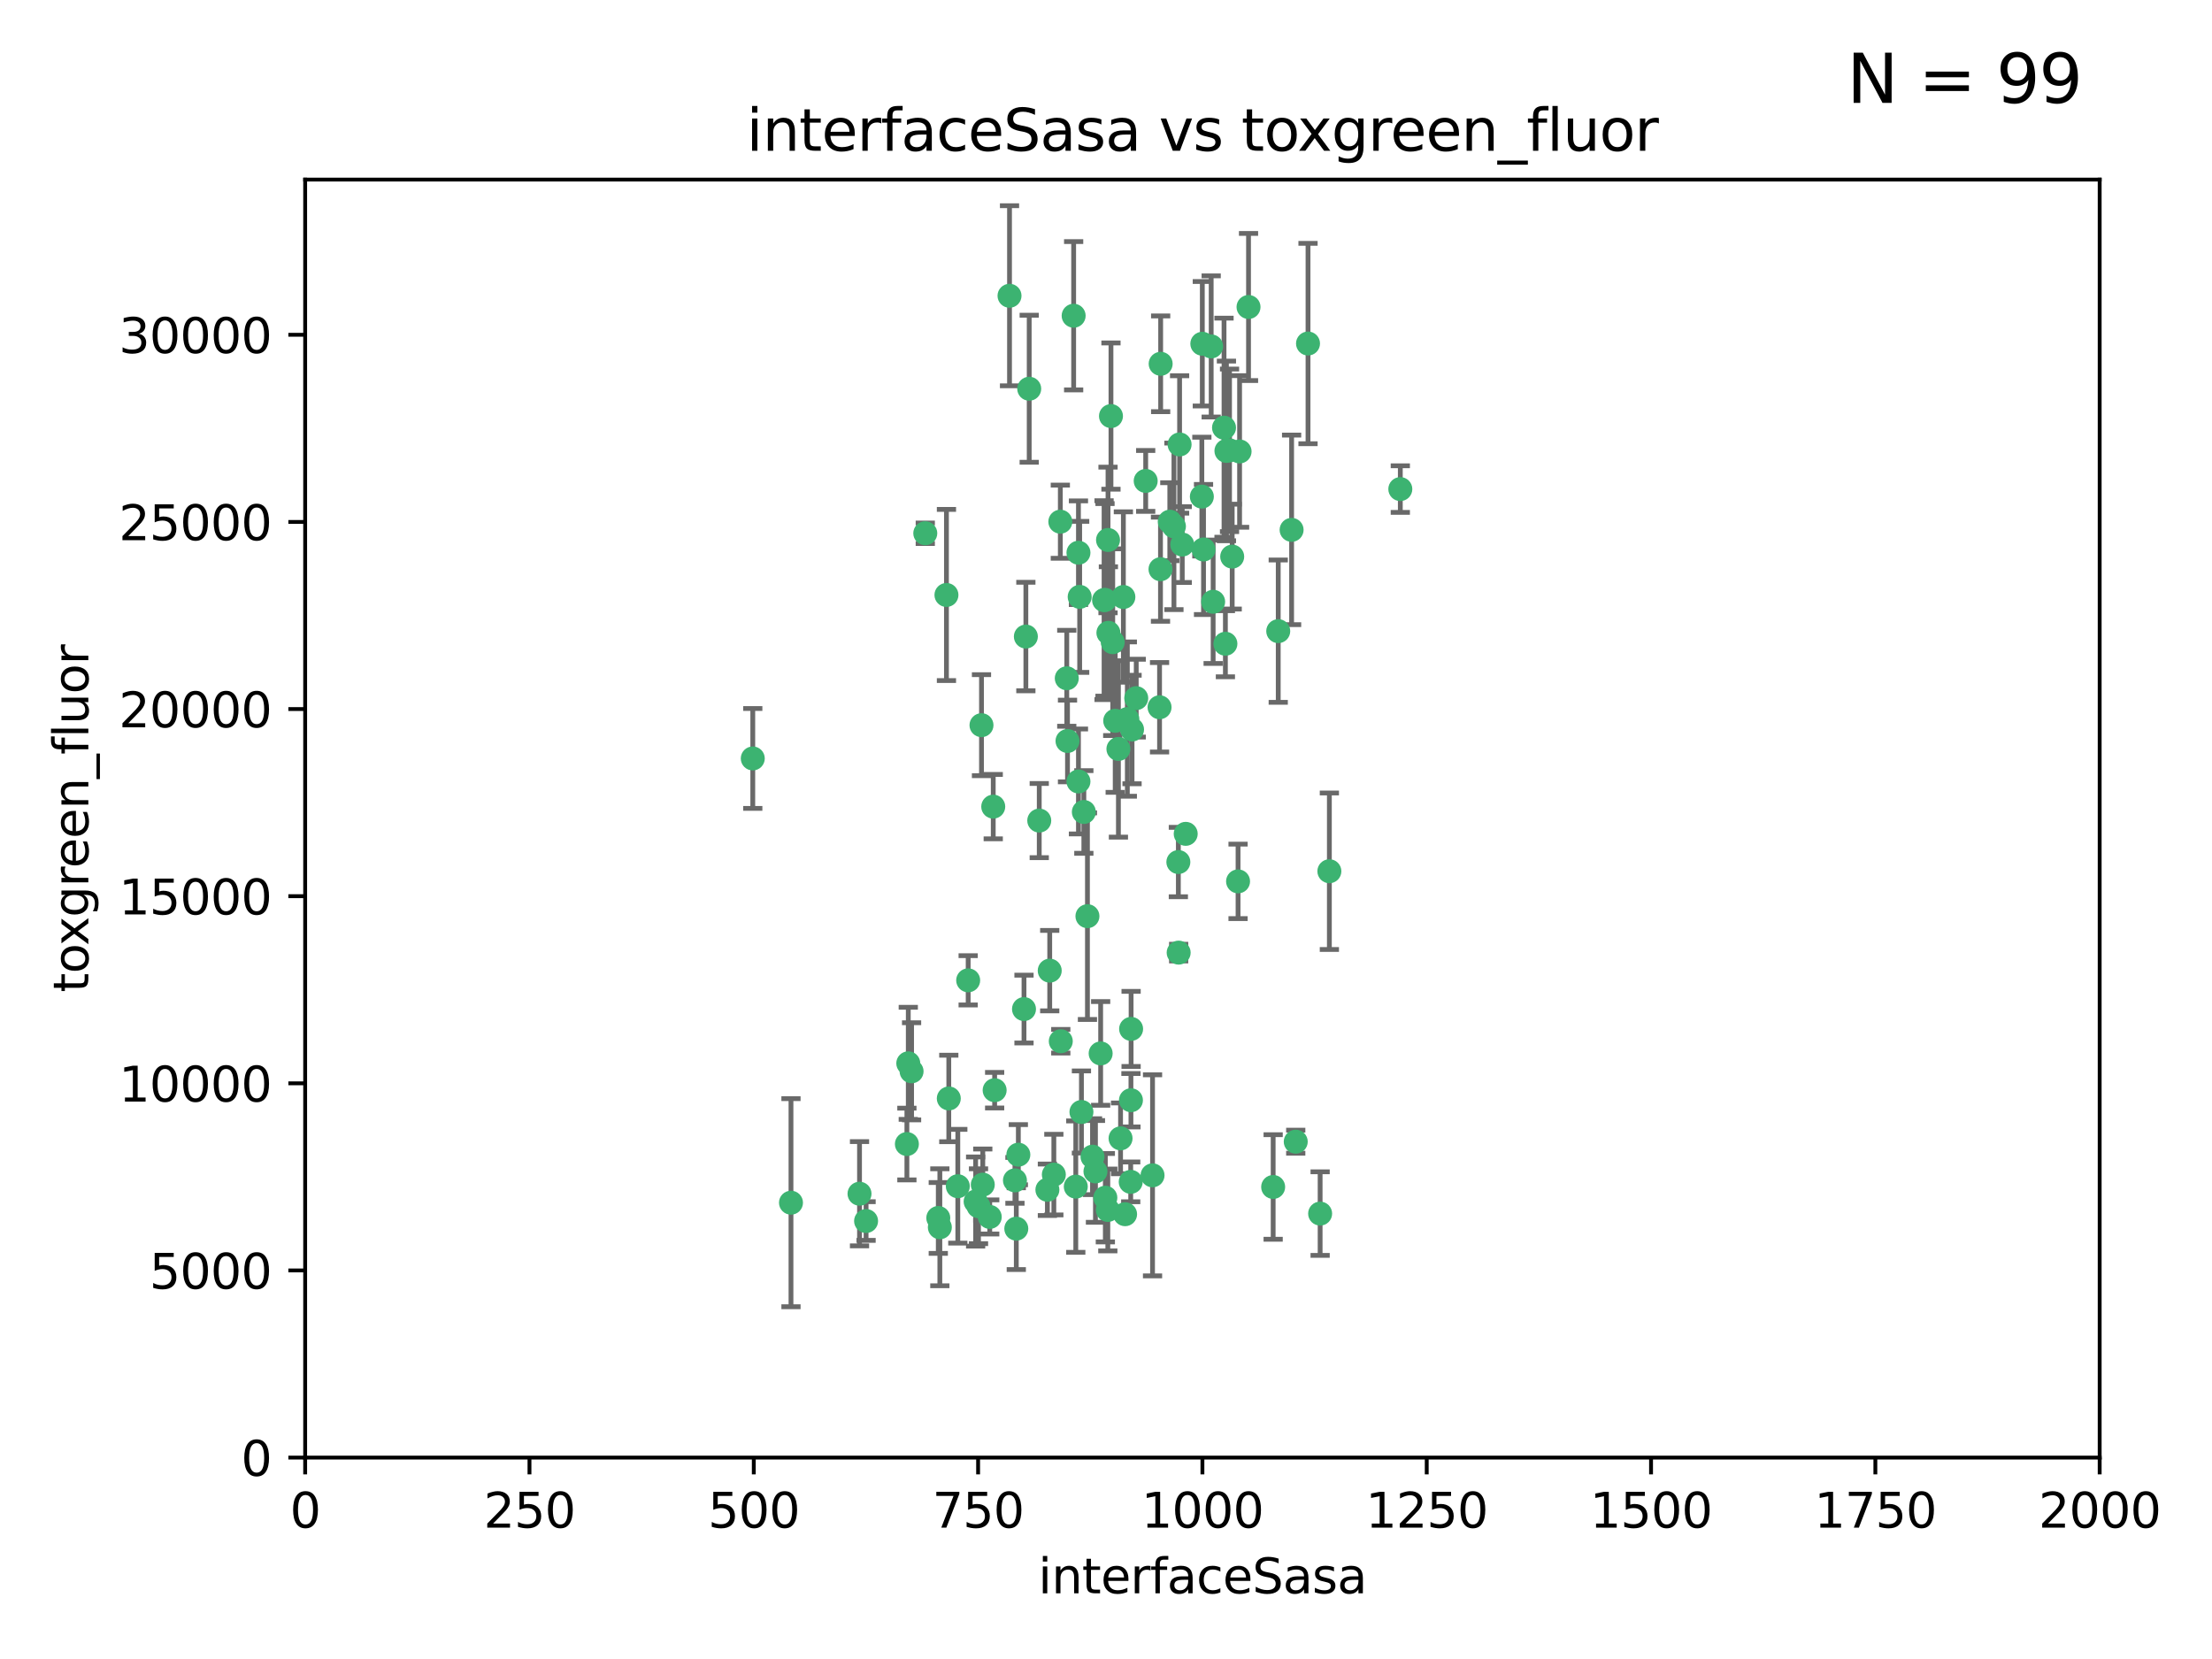 <?xml version="1.0" encoding="utf-8" standalone="no"?>
<!DOCTYPE svg PUBLIC "-//W3C//DTD SVG 1.1//EN"
  "http://www.w3.org/Graphics/SVG/1.1/DTD/svg11.dtd">
<svg xmlns:xlink="http://www.w3.org/1999/xlink" width="460.8pt" height="345.6pt" viewBox="0 0 460.8 345.6" xmlns="http://www.w3.org/2000/svg" version="1.1">
 <defs>
  <style type="text/css">*{stroke-linejoin: round; stroke-linecap: butt}</style>
 </defs>
 <g id="figure_1">
  <g id="patch_1">
   <path d="M 0 345.6 
L 460.8 345.6 
L 460.8 0 
L 0 0 
z
" style="fill: #ffffff"/>
  </g>
  <g id="axes_1">
   <g id="patch_2">
    <path d="M 63.571 303.64 
L 437.4 303.64 
L 437.4 37.411 
L 63.571 37.411 
z
" style="fill: #ffffff"/>
   </g>
   <g id="PathCollection_1">
    <defs>
     <path id="m0163c9fc69" d="M 0 1.118 
C 0.297 1.118 0.581 1 0.791 0.791 
C 1 0.581 1.118 0.297 1.118 0 
C 1.118 -0.297 1 -0.581 0.791 -0.791 
C 0.581 -1 0.297 -1.118 0 -1.118 
C -0.297 -1.118 -0.581 -1 -0.791 -0.791 
C -1 -0.581 -1.118 -0.297 -1.118 0 
C -1.118 0.297 -1 0.581 -0.791 0.791 
C -0.581 1 -0.297 1.118 0 1.118 
z
" style="stroke: #3cb371"/>
    </defs>
    <g clip-path="url(#p0f88003fe4)">
     <use xlink:href="#m0163c9fc69" x="243.693" y="108.677" style="fill: #3cb371; stroke: #3cb371"/>
     <use xlink:href="#m0163c9fc69" x="272.484" y="71.562" style="fill: #3cb371; stroke: #3cb371"/>
     <use xlink:href="#m0163c9fc69" x="231.435" y="86.676" style="fill: #3cb371; stroke: #3cb371"/>
     <use xlink:href="#m0163c9fc69" x="266.28" y="131.48" style="fill: #3cb371; stroke: #3cb371"/>
     <use xlink:href="#m0163c9fc69" x="250.716" y="114.467" style="fill: #3cb371; stroke: #3cb371"/>
     <use xlink:href="#m0163c9fc69" x="269.065" y="110.38" style="fill: #3cb371; stroke: #3cb371"/>
     <use xlink:href="#m0163c9fc69" x="254.987" y="89.097" style="fill: #3cb371; stroke: #3cb371"/>
     <use xlink:href="#m0163c9fc69" x="220.886" y="108.676" style="fill: #3cb371; stroke: #3cb371"/>
     <use xlink:href="#m0163c9fc69" x="214.404" y="80.98" style="fill: #3cb371; stroke: #3cb371"/>
     <use xlink:href="#m0163c9fc69" x="241.787" y="75.786" style="fill: #3cb371; stroke: #3cb371"/>
     <use xlink:href="#m0163c9fc69" x="252.721" y="125.356" style="fill: #3cb371; stroke: #3cb371"/>
     <use xlink:href="#m0163c9fc69" x="252.312" y="72.167" style="fill: #3cb371; stroke: #3cb371"/>
     <use xlink:href="#m0163c9fc69" x="258.229" y="94.046" style="fill: #3cb371; stroke: #3cb371"/>
     <use xlink:href="#m0163c9fc69" x="223.66" y="65.773" style="fill: #3cb371; stroke: #3cb371"/>
     <use xlink:href="#m0163c9fc69" x="232.987" y="156.019" style="fill: #3cb371; stroke: #3cb371"/>
     <use xlink:href="#m0163c9fc69" x="241.557" y="147.335" style="fill: #3cb371; stroke: #3cb371"/>
     <use xlink:href="#m0163c9fc69" x="230.194" y="124.965" style="fill: #3cb371; stroke: #3cb371"/>
     <use xlink:href="#m0163c9fc69" x="246.284" y="113.441" style="fill: #3cb371; stroke: #3cb371"/>
     <use xlink:href="#m0163c9fc69" x="255.489" y="93.933" style="fill: #3cb371; stroke: #3cb371"/>
     <use xlink:href="#m0163c9fc69" x="256.689" y="115.953" style="fill: #3cb371; stroke: #3cb371"/>
     <use xlink:href="#m0163c9fc69" x="244.553" y="109.646" style="fill: #3cb371; stroke: #3cb371"/>
     <use xlink:href="#m0163c9fc69" x="250.368" y="103.453" style="fill: #3cb371; stroke: #3cb371"/>
     <use xlink:href="#m0163c9fc69" x="229.286" y="219.448" style="fill: #3cb371; stroke: #3cb371"/>
     <use xlink:href="#m0163c9fc69" x="232.318" y="150.153" style="fill: #3cb371; stroke: #3cb371"/>
     <use xlink:href="#m0163c9fc69" x="256.134" y="93.812" style="fill: #3cb371; stroke: #3cb371"/>
     <use xlink:href="#m0163c9fc69" x="234.02" y="124.367" style="fill: #3cb371; stroke: #3cb371"/>
     <use xlink:href="#m0163c9fc69" x="216.495" y="170.94" style="fill: #3cb371; stroke: #3cb371"/>
     <use xlink:href="#m0163c9fc69" x="238.669" y="100.184" style="fill: #3cb371; stroke: #3cb371"/>
     <use xlink:href="#m0163c9fc69" x="241.753" y="118.577" style="fill: #3cb371; stroke: #3cb371"/>
     <use xlink:href="#m0163c9fc69" x="245.731" y="92.588" style="fill: #3cb371; stroke: #3cb371"/>
     <use xlink:href="#m0163c9fc69" x="222.381" y="154.361" style="fill: #3cb371; stroke: #3cb371"/>
     <use xlink:href="#m0163c9fc69" x="269.927" y="237.833" style="fill: #3cb371; stroke: #3cb371"/>
     <use xlink:href="#m0163c9fc69" x="240.095" y="244.844" style="fill: #3cb371; stroke: #3cb371"/>
     <use xlink:href="#m0163c9fc69" x="291.711" y="101.886" style="fill: #3cb371; stroke: #3cb371"/>
     <use xlink:href="#m0163c9fc69" x="224.916" y="124.337" style="fill: #3cb371; stroke: #3cb371"/>
     <use xlink:href="#m0163c9fc69" x="260.091" y="63.953" style="fill: #3cb371; stroke: #3cb371"/>
     <use xlink:href="#m0163c9fc69" x="250.465" y="71.61" style="fill: #3cb371; stroke: #3cb371"/>
     <use xlink:href="#m0163c9fc69" x="204.462" y="151.067" style="fill: #3cb371; stroke: #3cb371"/>
     <use xlink:href="#m0163c9fc69" x="218.677" y="202.203" style="fill: #3cb371; stroke: #3cb371"/>
     <use xlink:href="#m0163c9fc69" x="201.688" y="204.22" style="fill: #3cb371; stroke: #3cb371"/>
     <use xlink:href="#m0163c9fc69" x="204.731" y="246.787" style="fill: #3cb371; stroke: #3cb371"/>
     <use xlink:href="#m0163c9fc69" x="228.204" y="244.026" style="fill: #3cb371; stroke: #3cb371"/>
     <use xlink:href="#m0163c9fc69" x="231.802" y="133.776" style="fill: #3cb371; stroke: #3cb371"/>
     <use xlink:href="#m0163c9fc69" x="192.753" y="111.087" style="fill: #3cb371; stroke: #3cb371"/>
     <use xlink:href="#m0163c9fc69" x="222.228" y="141.297" style="fill: #3cb371; stroke: #3cb371"/>
     <use xlink:href="#m0163c9fc69" x="230.822" y="112.487" style="fill: #3cb371; stroke: #3cb371"/>
     <use xlink:href="#m0163c9fc69" x="210.301" y="61.614" style="fill: #3cb371; stroke: #3cb371"/>
     <use xlink:href="#m0163c9fc69" x="224.662" y="162.792" style="fill: #3cb371; stroke: #3cb371"/>
     <use xlink:href="#m0163c9fc69" x="275.007" y="252.814" style="fill: #3cb371; stroke: #3cb371"/>
     <use xlink:href="#m0163c9fc69" x="236.699" y="145.439" style="fill: #3cb371; stroke: #3cb371"/>
     <use xlink:href="#m0163c9fc69" x="219.534" y="244.691" style="fill: #3cb371; stroke: #3cb371"/>
     <use xlink:href="#m0163c9fc69" x="255.273" y="134.104" style="fill: #3cb371; stroke: #3cb371"/>
     <use xlink:href="#m0163c9fc69" x="265.222" y="247.267" style="fill: #3cb371; stroke: #3cb371"/>
     <use xlink:href="#m0163c9fc69" x="179.053" y="248.674" style="fill: #3cb371; stroke: #3cb371"/>
     <use xlink:href="#m0163c9fc69" x="230.901" y="131.829" style="fill: #3cb371; stroke: #3cb371"/>
     <use xlink:href="#m0163c9fc69" x="234.375" y="252.941" style="fill: #3cb371; stroke: #3cb371"/>
     <use xlink:href="#m0163c9fc69" x="212.14" y="240.543" style="fill: #3cb371; stroke: #3cb371"/>
     <use xlink:href="#m0163c9fc69" x="213.706" y="132.603" style="fill: #3cb371; stroke: #3cb371"/>
     <use xlink:href="#m0163c9fc69" x="245.473" y="179.579" style="fill: #3cb371; stroke: #3cb371"/>
     <use xlink:href="#m0163c9fc69" x="206.91" y="168.036" style="fill: #3cb371; stroke: #3cb371"/>
     <use xlink:href="#m0163c9fc69" x="235.596" y="229.198" style="fill: #3cb371; stroke: #3cb371"/>
     <use xlink:href="#m0163c9fc69" x="226.534" y="190.856" style="fill: #3cb371; stroke: #3cb371"/>
     <use xlink:href="#m0163c9fc69" x="230.779" y="252.059" style="fill: #3cb371; stroke: #3cb371"/>
     <use xlink:href="#m0163c9fc69" x="224.106" y="247.195" style="fill: #3cb371; stroke: #3cb371"/>
     <use xlink:href="#m0163c9fc69" x="224.662" y="115.142" style="fill: #3cb371; stroke: #3cb371"/>
     <use xlink:href="#m0163c9fc69" x="211.714" y="255.952" style="fill: #3cb371; stroke: #3cb371"/>
     <use xlink:href="#m0163c9fc69" x="203.841" y="251.277" style="fill: #3cb371; stroke: #3cb371"/>
     <use xlink:href="#m0163c9fc69" x="189.211" y="221.508" style="fill: #3cb371; stroke: #3cb371"/>
     <use xlink:href="#m0163c9fc69" x="188.922" y="238.323" style="fill: #3cb371; stroke: #3cb371"/>
     <use xlink:href="#m0163c9fc69" x="203.241" y="250.302" style="fill: #3cb371; stroke: #3cb371"/>
     <use xlink:href="#m0163c9fc69" x="233.433" y="237.139" style="fill: #3cb371; stroke: #3cb371"/>
     <use xlink:href="#m0163c9fc69" x="245.536" y="198.449" style="fill: #3cb371; stroke: #3cb371"/>
     <use xlink:href="#m0163c9fc69" x="195.462" y="253.724" style="fill: #3cb371; stroke: #3cb371"/>
     <use xlink:href="#m0163c9fc69" x="206.181" y="253.509" style="fill: #3cb371; stroke: #3cb371"/>
     <use xlink:href="#m0163c9fc69" x="220.981" y="216.908" style="fill: #3cb371; stroke: #3cb371"/>
     <use xlink:href="#m0163c9fc69" x="195.787" y="255.666" style="fill: #3cb371; stroke: #3cb371"/>
     <use xlink:href="#m0163c9fc69" x="213.318" y="210.208" style="fill: #3cb371; stroke: #3cb371"/>
     <use xlink:href="#m0163c9fc69" x="235.826" y="151.97" style="fill: #3cb371; stroke: #3cb371"/>
     <use xlink:href="#m0163c9fc69" x="276.932" y="181.494" style="fill: #3cb371; stroke: #3cb371"/>
     <use xlink:href="#m0163c9fc69" x="257.91" y="183.606" style="fill: #3cb371; stroke: #3cb371"/>
     <use xlink:href="#m0163c9fc69" x="218.192" y="247.85" style="fill: #3cb371; stroke: #3cb371"/>
     <use xlink:href="#m0163c9fc69" x="247.005" y="173.704" style="fill: #3cb371; stroke: #3cb371"/>
     <use xlink:href="#m0163c9fc69" x="229.998" y="125.024" style="fill: #3cb371; stroke: #3cb371"/>
     <use xlink:href="#m0163c9fc69" x="189.899" y="223.176" style="fill: #3cb371; stroke: #3cb371"/>
     <use xlink:href="#m0163c9fc69" x="227.589" y="240.958" style="fill: #3cb371; stroke: #3cb371"/>
     <use xlink:href="#m0163c9fc69" x="180.421" y="254.362" style="fill: #3cb371; stroke: #3cb371"/>
     <use xlink:href="#m0163c9fc69" x="235.63" y="214.339" style="fill: #3cb371; stroke: #3cb371"/>
     <use xlink:href="#m0163c9fc69" x="234.846" y="149.795" style="fill: #3cb371; stroke: #3cb371"/>
     <use xlink:href="#m0163c9fc69" x="197.163" y="123.943" style="fill: #3cb371; stroke: #3cb371"/>
     <use xlink:href="#m0163c9fc69" x="225.284" y="231.646" style="fill: #3cb371; stroke: #3cb371"/>
     <use xlink:href="#m0163c9fc69" x="225.785" y="169.147" style="fill: #3cb371; stroke: #3cb371"/>
     <use xlink:href="#m0163c9fc69" x="211.432" y="245.892" style="fill: #3cb371; stroke: #3cb371"/>
     <use xlink:href="#m0163c9fc69" x="199.529" y="247.114" style="fill: #3cb371; stroke: #3cb371"/>
     <use xlink:href="#m0163c9fc69" x="235.549" y="246.204" style="fill: #3cb371; stroke: #3cb371"/>
     <use xlink:href="#m0163c9fc69" x="197.651" y="228.828" style="fill: #3cb371; stroke: #3cb371"/>
     <use xlink:href="#m0163c9fc69" x="207.202" y="227.107" style="fill: #3cb371; stroke: #3cb371"/>
     <use xlink:href="#m0163c9fc69" x="156.817" y="157.999" style="fill: #3cb371; stroke: #3cb371"/>
     <use xlink:href="#m0163c9fc69" x="164.776" y="250.544" style="fill: #3cb371; stroke: #3cb371"/>
     <use xlink:href="#m0163c9fc69" x="230.263" y="249.505" style="fill: #3cb371; stroke: #3cb371"/>
    </g>
   </g>
   <g id="matplotlib.axis_1">
    <g id="xtick_1">
     <g id="line2d_1">
      <defs>
       <path id="m2dd3d83089" d="M 0 0 
L 0 3.5 
" style="stroke: #000000; stroke-width: 0.8"/>
      </defs>
      <g>
       <use xlink:href="#m2dd3d83089" x="63.571" y="303.64" style="stroke: #000000; stroke-width: 0.8"/>
      </g>
     </g>
     <g id="text_1">
      <!-- 0 -->
      <g transform="translate(60.39 318.238)scale(0.1 -0.1)">
       <defs>
        <path id="DejaVuSans-30" d="M 2034 4250 
Q 1547 4250 1301 3770 
Q 1056 3291 1056 2328 
Q 1056 1369 1301 889 
Q 1547 409 2034 409 
Q 2525 409 2770 889 
Q 3016 1369 3016 2328 
Q 3016 3291 2770 3770 
Q 2525 4250 2034 4250 
z
M 2034 4750 
Q 2819 4750 3233 4129 
Q 3647 3509 3647 2328 
Q 3647 1150 3233 529 
Q 2819 -91 2034 -91 
Q 1250 -91 836 529 
Q 422 1150 422 2328 
Q 422 3509 836 4129 
Q 1250 4750 2034 4750 
z
" transform="scale(0.016)"/>
       </defs>
       <use xlink:href="#DejaVuSans-30"/>
      </g>
     </g>
    </g>
    <g id="xtick_2">
     <g id="line2d_2">
      <g>
       <use xlink:href="#m2dd3d83089" x="110.3" y="303.64" style="stroke: #000000; stroke-width: 0.8"/>
      </g>
     </g>
     <g id="text_2">
      <!-- 250 -->
      <g transform="translate(100.756 318.238)scale(0.1 -0.1)">
       <defs>
        <path id="DejaVuSans-32" d="M 1228 531 
L 3431 531 
L 3431 0 
L 469 0 
L 469 531 
Q 828 903 1448 1529 
Q 2069 2156 2228 2338 
Q 2531 2678 2651 2914 
Q 2772 3150 2772 3378 
Q 2772 3750 2511 3984 
Q 2250 4219 1831 4219 
Q 1534 4219 1204 4116 
Q 875 4013 500 3803 
L 500 4441 
Q 881 4594 1212 4672 
Q 1544 4750 1819 4750 
Q 2544 4750 2975 4387 
Q 3406 4025 3406 3419 
Q 3406 3131 3298 2873 
Q 3191 2616 2906 2266 
Q 2828 2175 2409 1742 
Q 1991 1309 1228 531 
z
" transform="scale(0.016)"/>
        <path id="DejaVuSans-35" d="M 691 4666 
L 3169 4666 
L 3169 4134 
L 1269 4134 
L 1269 2991 
Q 1406 3038 1543 3061 
Q 1681 3084 1819 3084 
Q 2600 3084 3056 2656 
Q 3513 2228 3513 1497 
Q 3513 744 3044 326 
Q 2575 -91 1722 -91 
Q 1428 -91 1123 -41 
Q 819 9 494 109 
L 494 744 
Q 775 591 1075 516 
Q 1375 441 1709 441 
Q 2250 441 2565 725 
Q 2881 1009 2881 1497 
Q 2881 1984 2565 2268 
Q 2250 2553 1709 2553 
Q 1456 2553 1204 2497 
Q 953 2441 691 2322 
L 691 4666 
z
" transform="scale(0.016)"/>
       </defs>
       <use xlink:href="#DejaVuSans-32"/>
       <use xlink:href="#DejaVuSans-35" x="63.623"/>
       <use xlink:href="#DejaVuSans-30" x="127.246"/>
      </g>
     </g>
    </g>
    <g id="xtick_3">
     <g id="line2d_3">
      <g>
       <use xlink:href="#m2dd3d83089" x="157.028" y="303.64" style="stroke: #000000; stroke-width: 0.8"/>
      </g>
     </g>
     <g id="text_3">
      <!-- 500 -->
      <g transform="translate(147.485 318.238)scale(0.1 -0.1)">
       <use xlink:href="#DejaVuSans-35"/>
       <use xlink:href="#DejaVuSans-30" x="63.623"/>
       <use xlink:href="#DejaVuSans-30" x="127.246"/>
      </g>
     </g>
    </g>
    <g id="xtick_4">
     <g id="line2d_4">
      <g>
       <use xlink:href="#m2dd3d83089" x="203.757" y="303.64" style="stroke: #000000; stroke-width: 0.8"/>
      </g>
     </g>
     <g id="text_4">
      <!-- 750 -->
      <g transform="translate(194.213 318.238)scale(0.1 -0.1)">
       <defs>
        <path id="DejaVuSans-37" d="M 525 4666 
L 3525 4666 
L 3525 4397 
L 1831 0 
L 1172 0 
L 2766 4134 
L 525 4134 
L 525 4666 
z
" transform="scale(0.016)"/>
       </defs>
       <use xlink:href="#DejaVuSans-37"/>
       <use xlink:href="#DejaVuSans-35" x="63.623"/>
       <use xlink:href="#DejaVuSans-30" x="127.246"/>
      </g>
     </g>
    </g>
    <g id="xtick_5">
     <g id="line2d_5">
      <g>
       <use xlink:href="#m2dd3d83089" x="250.486" y="303.64" style="stroke: #000000; stroke-width: 0.8"/>
      </g>
     </g>
     <g id="text_5">
      <!-- 1000 -->
      <g transform="translate(237.761 318.238)scale(0.1 -0.1)">
       <defs>
        <path id="DejaVuSans-31" d="M 794 531 
L 1825 531 
L 1825 4091 
L 703 3866 
L 703 4441 
L 1819 4666 
L 2450 4666 
L 2450 531 
L 3481 531 
L 3481 0 
L 794 0 
L 794 531 
z
" transform="scale(0.016)"/>
       </defs>
       <use xlink:href="#DejaVuSans-31"/>
       <use xlink:href="#DejaVuSans-30" x="63.623"/>
       <use xlink:href="#DejaVuSans-30" x="127.246"/>
       <use xlink:href="#DejaVuSans-30" x="190.869"/>
      </g>
     </g>
    </g>
    <g id="xtick_6">
     <g id="line2d_6">
      <g>
       <use xlink:href="#m2dd3d83089" x="297.214" y="303.64" style="stroke: #000000; stroke-width: 0.8"/>
      </g>
     </g>
     <g id="text_6">
      <!-- 1250 -->
      <g transform="translate(284.489 318.238)scale(0.1 -0.1)">
       <use xlink:href="#DejaVuSans-31"/>
       <use xlink:href="#DejaVuSans-32" x="63.623"/>
       <use xlink:href="#DejaVuSans-35" x="127.246"/>
       <use xlink:href="#DejaVuSans-30" x="190.869"/>
      </g>
     </g>
    </g>
    <g id="xtick_7">
     <g id="line2d_7">
      <g>
       <use xlink:href="#m2dd3d83089" x="343.943" y="303.64" style="stroke: #000000; stroke-width: 0.8"/>
      </g>
     </g>
     <g id="text_7">
      <!-- 1500 -->
      <g transform="translate(331.218 318.238)scale(0.1 -0.1)">
       <use xlink:href="#DejaVuSans-31"/>
       <use xlink:href="#DejaVuSans-35" x="63.623"/>
       <use xlink:href="#DejaVuSans-30" x="127.246"/>
       <use xlink:href="#DejaVuSans-30" x="190.869"/>
      </g>
     </g>
    </g>
    <g id="xtick_8">
     <g id="line2d_8">
      <g>
       <use xlink:href="#m2dd3d83089" x="390.671" y="303.64" style="stroke: #000000; stroke-width: 0.8"/>
      </g>
     </g>
     <g id="text_8">
      <!-- 1750 -->
      <g transform="translate(377.946 318.238)scale(0.1 -0.1)">
       <use xlink:href="#DejaVuSans-31"/>
       <use xlink:href="#DejaVuSans-37" x="63.623"/>
       <use xlink:href="#DejaVuSans-35" x="127.246"/>
       <use xlink:href="#DejaVuSans-30" x="190.869"/>
      </g>
     </g>
    </g>
    <g id="xtick_9">
     <g id="line2d_9">
      <g>
       <use xlink:href="#m2dd3d83089" x="437.4" y="303.64" style="stroke: #000000; stroke-width: 0.8"/>
      </g>
     </g>
     <g id="text_9">
      <!-- 2000 -->
      <g transform="translate(424.675 318.238)scale(0.1 -0.1)">
       <use xlink:href="#DejaVuSans-32"/>
       <use xlink:href="#DejaVuSans-30" x="63.623"/>
       <use xlink:href="#DejaVuSans-30" x="127.246"/>
       <use xlink:href="#DejaVuSans-30" x="190.869"/>
      </g>
     </g>
    </g>
    <g id="text_10">
     <!-- interfaceSasa -->
     <g transform="translate(216.279 331.917)scale(0.1 -0.1)">
      <defs>
       <path id="DejaVuSans-69" d="M 603 3500 
L 1178 3500 
L 1178 0 
L 603 0 
L 603 3500 
z
M 603 4863 
L 1178 4863 
L 1178 4134 
L 603 4134 
L 603 4863 
z
" transform="scale(0.016)"/>
       <path id="DejaVuSans-6e" d="M 3513 2113 
L 3513 0 
L 2938 0 
L 2938 2094 
Q 2938 2591 2744 2837 
Q 2550 3084 2163 3084 
Q 1697 3084 1428 2787 
Q 1159 2491 1159 1978 
L 1159 0 
L 581 0 
L 581 3500 
L 1159 3500 
L 1159 2956 
Q 1366 3272 1645 3428 
Q 1925 3584 2291 3584 
Q 2894 3584 3203 3211 
Q 3513 2838 3513 2113 
z
" transform="scale(0.016)"/>
       <path id="DejaVuSans-74" d="M 1172 4494 
L 1172 3500 
L 2356 3500 
L 2356 3053 
L 1172 3053 
L 1172 1153 
Q 1172 725 1289 603 
Q 1406 481 1766 481 
L 2356 481 
L 2356 0 
L 1766 0 
Q 1100 0 847 248 
Q 594 497 594 1153 
L 594 3053 
L 172 3053 
L 172 3500 
L 594 3500 
L 594 4494 
L 1172 4494 
z
" transform="scale(0.016)"/>
       <path id="DejaVuSans-65" d="M 3597 1894 
L 3597 1613 
L 953 1613 
Q 991 1019 1311 708 
Q 1631 397 2203 397 
Q 2534 397 2845 478 
Q 3156 559 3463 722 
L 3463 178 
Q 3153 47 2828 -22 
Q 2503 -91 2169 -91 
Q 1331 -91 842 396 
Q 353 884 353 1716 
Q 353 2575 817 3079 
Q 1281 3584 2069 3584 
Q 2775 3584 3186 3129 
Q 3597 2675 3597 1894 
z
M 3022 2063 
Q 3016 2534 2758 2815 
Q 2500 3097 2075 3097 
Q 1594 3097 1305 2825 
Q 1016 2553 972 2059 
L 3022 2063 
z
" transform="scale(0.016)"/>
       <path id="DejaVuSans-72" d="M 2631 2963 
Q 2534 3019 2420 3045 
Q 2306 3072 2169 3072 
Q 1681 3072 1420 2755 
Q 1159 2438 1159 1844 
L 1159 0 
L 581 0 
L 581 3500 
L 1159 3500 
L 1159 2956 
Q 1341 3275 1631 3429 
Q 1922 3584 2338 3584 
Q 2397 3584 2469 3576 
Q 2541 3569 2628 3553 
L 2631 2963 
z
" transform="scale(0.016)"/>
       <path id="DejaVuSans-66" d="M 2375 4863 
L 2375 4384 
L 1825 4384 
Q 1516 4384 1395 4259 
Q 1275 4134 1275 3809 
L 1275 3500 
L 2222 3500 
L 2222 3053 
L 1275 3053 
L 1275 0 
L 697 0 
L 697 3053 
L 147 3053 
L 147 3500 
L 697 3500 
L 697 3744 
Q 697 4328 969 4595 
Q 1241 4863 1831 4863 
L 2375 4863 
z
" transform="scale(0.016)"/>
       <path id="DejaVuSans-61" d="M 2194 1759 
Q 1497 1759 1228 1600 
Q 959 1441 959 1056 
Q 959 750 1161 570 
Q 1363 391 1709 391 
Q 2188 391 2477 730 
Q 2766 1069 2766 1631 
L 2766 1759 
L 2194 1759 
z
M 3341 1997 
L 3341 0 
L 2766 0 
L 2766 531 
Q 2569 213 2275 61 
Q 1981 -91 1556 -91 
Q 1019 -91 701 211 
Q 384 513 384 1019 
Q 384 1609 779 1909 
Q 1175 2209 1959 2209 
L 2766 2209 
L 2766 2266 
Q 2766 2663 2505 2880 
Q 2244 3097 1772 3097 
Q 1472 3097 1187 3025 
Q 903 2953 641 2809 
L 641 3341 
Q 956 3463 1253 3523 
Q 1550 3584 1831 3584 
Q 2591 3584 2966 3190 
Q 3341 2797 3341 1997 
z
" transform="scale(0.016)"/>
       <path id="DejaVuSans-63" d="M 3122 3366 
L 3122 2828 
Q 2878 2963 2633 3030 
Q 2388 3097 2138 3097 
Q 1578 3097 1268 2742 
Q 959 2388 959 1747 
Q 959 1106 1268 751 
Q 1578 397 2138 397 
Q 2388 397 2633 464 
Q 2878 531 3122 666 
L 3122 134 
Q 2881 22 2623 -34 
Q 2366 -91 2075 -91 
Q 1284 -91 818 406 
Q 353 903 353 1747 
Q 353 2603 823 3093 
Q 1294 3584 2113 3584 
Q 2378 3584 2631 3529 
Q 2884 3475 3122 3366 
z
" transform="scale(0.016)"/>
       <path id="DejaVuSans-53" d="M 3425 4513 
L 3425 3897 
Q 3066 4069 2747 4153 
Q 2428 4238 2131 4238 
Q 1616 4238 1336 4038 
Q 1056 3838 1056 3469 
Q 1056 3159 1242 3001 
Q 1428 2844 1947 2747 
L 2328 2669 
Q 3034 2534 3370 2195 
Q 3706 1856 3706 1288 
Q 3706 609 3251 259 
Q 2797 -91 1919 -91 
Q 1588 -91 1214 -16 
Q 841 59 441 206 
L 441 856 
Q 825 641 1194 531 
Q 1563 422 1919 422 
Q 2459 422 2753 634 
Q 3047 847 3047 1241 
Q 3047 1584 2836 1778 
Q 2625 1972 2144 2069 
L 1759 2144 
Q 1053 2284 737 2584 
Q 422 2884 422 3419 
Q 422 4038 858 4394 
Q 1294 4750 2059 4750 
Q 2388 4750 2728 4690 
Q 3069 4631 3425 4513 
z
" transform="scale(0.016)"/>
       <path id="DejaVuSans-73" d="M 2834 3397 
L 2834 2853 
Q 2591 2978 2328 3040 
Q 2066 3103 1784 3103 
Q 1356 3103 1142 2972 
Q 928 2841 928 2578 
Q 928 2378 1081 2264 
Q 1234 2150 1697 2047 
L 1894 2003 
Q 2506 1872 2764 1633 
Q 3022 1394 3022 966 
Q 3022 478 2636 193 
Q 2250 -91 1575 -91 
Q 1294 -91 989 -36 
Q 684 19 347 128 
L 347 722 
Q 666 556 975 473 
Q 1284 391 1588 391 
Q 1994 391 2212 530 
Q 2431 669 2431 922 
Q 2431 1156 2273 1281 
Q 2116 1406 1581 1522 
L 1381 1569 
Q 847 1681 609 1914 
Q 372 2147 372 2553 
Q 372 3047 722 3315 
Q 1072 3584 1716 3584 
Q 2034 3584 2315 3537 
Q 2597 3491 2834 3397 
z
" transform="scale(0.016)"/>
      </defs>
      <use xlink:href="#DejaVuSans-69"/>
      <use xlink:href="#DejaVuSans-6e" x="27.783"/>
      <use xlink:href="#DejaVuSans-74" x="91.162"/>
      <use xlink:href="#DejaVuSans-65" x="130.371"/>
      <use xlink:href="#DejaVuSans-72" x="191.895"/>
      <use xlink:href="#DejaVuSans-66" x="233.008"/>
      <use xlink:href="#DejaVuSans-61" x="268.213"/>
      <use xlink:href="#DejaVuSans-63" x="329.492"/>
      <use xlink:href="#DejaVuSans-65" x="384.473"/>
      <use xlink:href="#DejaVuSans-53" x="445.996"/>
      <use xlink:href="#DejaVuSans-61" x="509.473"/>
      <use xlink:href="#DejaVuSans-73" x="570.752"/>
      <use xlink:href="#DejaVuSans-61" x="622.852"/>
     </g>
    </g>
   </g>
   <g id="matplotlib.axis_2">
    <g id="ytick_1">
     <g id="line2d_10">
      <defs>
       <path id="m8669d9f6eb" d="M 0 0 
L -3.5 0 
" style="stroke: #000000; stroke-width: 0.8"/>
      </defs>
      <g>
       <use xlink:href="#m8669d9f6eb" x="63.571" y="303.64" style="stroke: #000000; stroke-width: 0.8"/>
      </g>
     </g>
     <g id="text_11">
      <!-- 0 -->
      <g transform="translate(50.209 307.439)scale(0.1 -0.1)">
       <use xlink:href="#DejaVuSans-30"/>
      </g>
     </g>
    </g>
    <g id="ytick_2">
     <g id="line2d_11">
      <g>
       <use xlink:href="#m8669d9f6eb" x="63.571" y="264.657" style="stroke: #000000; stroke-width: 0.8"/>
      </g>
     </g>
     <g id="text_12">
      <!-- 5000 -->
      <g transform="translate(31.121 268.457)scale(0.1 -0.1)">
       <use xlink:href="#DejaVuSans-35"/>
       <use xlink:href="#DejaVuSans-30" x="63.623"/>
       <use xlink:href="#DejaVuSans-30" x="127.246"/>
       <use xlink:href="#DejaVuSans-30" x="190.869"/>
      </g>
     </g>
    </g>
    <g id="ytick_3">
     <g id="line2d_12">
      <g>
       <use xlink:href="#m8669d9f6eb" x="63.571" y="225.675" style="stroke: #000000; stroke-width: 0.8"/>
      </g>
     </g>
     <g id="text_13">
      <!-- 10000 -->
      <g transform="translate(24.759 229.474)scale(0.1 -0.1)">
       <use xlink:href="#DejaVuSans-31"/>
       <use xlink:href="#DejaVuSans-30" x="63.623"/>
       <use xlink:href="#DejaVuSans-30" x="127.246"/>
       <use xlink:href="#DejaVuSans-30" x="190.869"/>
       <use xlink:href="#DejaVuSans-30" x="254.492"/>
      </g>
     </g>
    </g>
    <g id="ytick_4">
     <g id="line2d_13">
      <g>
       <use xlink:href="#m8669d9f6eb" x="63.571" y="186.692" style="stroke: #000000; stroke-width: 0.8"/>
      </g>
     </g>
     <g id="text_14">
      <!-- 15000 -->
      <g transform="translate(24.759 190.492)scale(0.1 -0.1)">
       <use xlink:href="#DejaVuSans-31"/>
       <use xlink:href="#DejaVuSans-35" x="63.623"/>
       <use xlink:href="#DejaVuSans-30" x="127.246"/>
       <use xlink:href="#DejaVuSans-30" x="190.869"/>
       <use xlink:href="#DejaVuSans-30" x="254.492"/>
      </g>
     </g>
    </g>
    <g id="ytick_5">
     <g id="line2d_14">
      <g>
       <use xlink:href="#m8669d9f6eb" x="63.571" y="147.71" style="stroke: #000000; stroke-width: 0.8"/>
      </g>
     </g>
     <g id="text_15">
      <!-- 20000 -->
      <g transform="translate(24.759 151.509)scale(0.1 -0.1)">
       <use xlink:href="#DejaVuSans-32"/>
       <use xlink:href="#DejaVuSans-30" x="63.623"/>
       <use xlink:href="#DejaVuSans-30" x="127.246"/>
       <use xlink:href="#DejaVuSans-30" x="190.869"/>
       <use xlink:href="#DejaVuSans-30" x="254.492"/>
      </g>
     </g>
    </g>
    <g id="ytick_6">
     <g id="line2d_15">
      <g>
       <use xlink:href="#m8669d9f6eb" x="63.571" y="108.727" style="stroke: #000000; stroke-width: 0.8"/>
      </g>
     </g>
     <g id="text_16">
      <!-- 25000 -->
      <g transform="translate(24.759 112.527)scale(0.1 -0.1)">
       <use xlink:href="#DejaVuSans-32"/>
       <use xlink:href="#DejaVuSans-35" x="63.623"/>
       <use xlink:href="#DejaVuSans-30" x="127.246"/>
       <use xlink:href="#DejaVuSans-30" x="190.869"/>
       <use xlink:href="#DejaVuSans-30" x="254.492"/>
      </g>
     </g>
    </g>
    <g id="ytick_7">
     <g id="line2d_16">
      <g>
       <use xlink:href="#m8669d9f6eb" x="63.571" y="69.745" style="stroke: #000000; stroke-width: 0.8"/>
      </g>
     </g>
     <g id="text_17">
      <!-- 30000 -->
      <g transform="translate(24.759 73.544)scale(0.1 -0.1)">
       <defs>
        <path id="DejaVuSans-33" d="M 2597 2516 
Q 3050 2419 3304 2112 
Q 3559 1806 3559 1356 
Q 3559 666 3084 287 
Q 2609 -91 1734 -91 
Q 1441 -91 1130 -33 
Q 819 25 488 141 
L 488 750 
Q 750 597 1062 519 
Q 1375 441 1716 441 
Q 2309 441 2620 675 
Q 2931 909 2931 1356 
Q 2931 1769 2642 2001 
Q 2353 2234 1838 2234 
L 1294 2234 
L 1294 2753 
L 1863 2753 
Q 2328 2753 2575 2939 
Q 2822 3125 2822 3475 
Q 2822 3834 2567 4026 
Q 2313 4219 1838 4219 
Q 1578 4219 1281 4162 
Q 984 4106 628 3988 
L 628 4550 
Q 988 4650 1302 4700 
Q 1616 4750 1894 4750 
Q 2613 4750 3031 4423 
Q 3450 4097 3450 3541 
Q 3450 3153 3228 2886 
Q 3006 2619 2597 2516 
z
" transform="scale(0.016)"/>
       </defs>
       <use xlink:href="#DejaVuSans-33"/>
       <use xlink:href="#DejaVuSans-30" x="63.623"/>
       <use xlink:href="#DejaVuSans-30" x="127.246"/>
       <use xlink:href="#DejaVuSans-30" x="190.869"/>
       <use xlink:href="#DejaVuSans-30" x="254.492"/>
      </g>
     </g>
    </g>
    <g id="text_18">
     <!-- toxgreen_fluor -->
     <g transform="translate(18.401 206.72)rotate(-90)scale(0.1 -0.1)">
      <defs>
       <path id="DejaVuSans-6f" d="M 1959 3097 
Q 1497 3097 1228 2736 
Q 959 2375 959 1747 
Q 959 1119 1226 758 
Q 1494 397 1959 397 
Q 2419 397 2687 759 
Q 2956 1122 2956 1747 
Q 2956 2369 2687 2733 
Q 2419 3097 1959 3097 
z
M 1959 3584 
Q 2709 3584 3137 3096 
Q 3566 2609 3566 1747 
Q 3566 888 3137 398 
Q 2709 -91 1959 -91 
Q 1206 -91 779 398 
Q 353 888 353 1747 
Q 353 2609 779 3096 
Q 1206 3584 1959 3584 
z
" transform="scale(0.016)"/>
       <path id="DejaVuSans-78" d="M 3513 3500 
L 2247 1797 
L 3578 0 
L 2900 0 
L 1881 1375 
L 863 0 
L 184 0 
L 1544 1831 
L 300 3500 
L 978 3500 
L 1906 2253 
L 2834 3500 
L 3513 3500 
z
" transform="scale(0.016)"/>
       <path id="DejaVuSans-67" d="M 2906 1791 
Q 2906 2416 2648 2759 
Q 2391 3103 1925 3103 
Q 1463 3103 1205 2759 
Q 947 2416 947 1791 
Q 947 1169 1205 825 
Q 1463 481 1925 481 
Q 2391 481 2648 825 
Q 2906 1169 2906 1791 
z
M 3481 434 
Q 3481 -459 3084 -895 
Q 2688 -1331 1869 -1331 
Q 1566 -1331 1297 -1286 
Q 1028 -1241 775 -1147 
L 775 -588 
Q 1028 -725 1275 -790 
Q 1522 -856 1778 -856 
Q 2344 -856 2625 -561 
Q 2906 -266 2906 331 
L 2906 616 
Q 2728 306 2450 153 
Q 2172 0 1784 0 
Q 1141 0 747 490 
Q 353 981 353 1791 
Q 353 2603 747 3093 
Q 1141 3584 1784 3584 
Q 2172 3584 2450 3431 
Q 2728 3278 2906 2969 
L 2906 3500 
L 3481 3500 
L 3481 434 
z
" transform="scale(0.016)"/>
       <path id="DejaVuSans-5f" d="M 3263 -1063 
L 3263 -1509 
L -63 -1509 
L -63 -1063 
L 3263 -1063 
z
" transform="scale(0.016)"/>
       <path id="DejaVuSans-6c" d="M 603 4863 
L 1178 4863 
L 1178 0 
L 603 0 
L 603 4863 
z
" transform="scale(0.016)"/>
       <path id="DejaVuSans-75" d="M 544 1381 
L 544 3500 
L 1119 3500 
L 1119 1403 
Q 1119 906 1312 657 
Q 1506 409 1894 409 
Q 2359 409 2629 706 
Q 2900 1003 2900 1516 
L 2900 3500 
L 3475 3500 
L 3475 0 
L 2900 0 
L 2900 538 
Q 2691 219 2414 64 
Q 2138 -91 1772 -91 
Q 1169 -91 856 284 
Q 544 659 544 1381 
z
M 1991 3584 
L 1991 3584 
z
" transform="scale(0.016)"/>
      </defs>
      <use xlink:href="#DejaVuSans-74"/>
      <use xlink:href="#DejaVuSans-6f" x="39.209"/>
      <use xlink:href="#DejaVuSans-78" x="97.266"/>
      <use xlink:href="#DejaVuSans-67" x="156.445"/>
      <use xlink:href="#DejaVuSans-72" x="219.922"/>
      <use xlink:href="#DejaVuSans-65" x="258.785"/>
      <use xlink:href="#DejaVuSans-65" x="320.309"/>
      <use xlink:href="#DejaVuSans-6e" x="381.832"/>
      <use xlink:href="#DejaVuSans-5f" x="445.211"/>
      <use xlink:href="#DejaVuSans-66" x="495.211"/>
      <use xlink:href="#DejaVuSans-6c" x="530.416"/>
      <use xlink:href="#DejaVuSans-75" x="558.199"/>
      <use xlink:href="#DejaVuSans-6f" x="621.578"/>
      <use xlink:href="#DejaVuSans-72" x="682.76"/>
     </g>
    </g>
   </g>
   <g id="LineCollection_1">
    <path d="M 243.693 116.797 
L 243.693 100.557 
" clip-path="url(#p0f88003fe4)" style="fill: none; stroke: #696969"/>
    <path d="M 272.484 92.434 
L 272.484 50.691 
" clip-path="url(#p0f88003fe4)" style="fill: none; stroke: #696969"/>
    <path d="M 231.435 101.908 
L 231.435 71.444 
" clip-path="url(#p0f88003fe4)" style="fill: none; stroke: #696969"/>
    <path d="M 266.28 146.307 
L 266.28 116.654 
" clip-path="url(#p0f88003fe4)" style="fill: none; stroke: #696969"/>
    <path d="M 250.716 128.017 
L 250.716 100.917 
" clip-path="url(#p0f88003fe4)" style="fill: none; stroke: #696969"/>
    <path d="M 269.065 130.124 
L 269.065 90.636 
" clip-path="url(#p0f88003fe4)" style="fill: none; stroke: #696969"/>
    <path d="M 254.987 111.917 
L 254.987 66.277 
" clip-path="url(#p0f88003fe4)" style="fill: none; stroke: #696969"/>
    <path d="M 220.886 116.296 
L 220.886 101.057 
" clip-path="url(#p0f88003fe4)" style="fill: none; stroke: #696969"/>
    <path d="M 214.404 96.292 
L 214.404 65.668 
" clip-path="url(#p0f88003fe4)" style="fill: none; stroke: #696969"/>
    <path d="M 241.787 85.756 
L 241.787 65.815 
" clip-path="url(#p0f88003fe4)" style="fill: none; stroke: #696969"/>
    <path d="M 252.721 138.211 
L 252.721 112.501 
" clip-path="url(#p0f88003fe4)" style="fill: none; stroke: #696969"/>
    <path d="M 252.312 86.871 
L 252.312 57.463 
" clip-path="url(#p0f88003fe4)" style="fill: none; stroke: #696969"/>
    <path d="M 258.229 109.836 
L 258.229 78.257 
" clip-path="url(#p0f88003fe4)" style="fill: none; stroke: #696969"/>
    <path d="M 223.66 81.223 
L 223.66 50.323 
" clip-path="url(#p0f88003fe4)" style="fill: none; stroke: #696969"/>
    <path d="M 232.987 174.39 
L 232.987 137.647 
" clip-path="url(#p0f88003fe4)" style="fill: none; stroke: #696969"/>
    <path d="M 241.557 156.65 
L 241.557 138.02 
" clip-path="url(#p0f88003fe4)" style="fill: none; stroke: #696969"/>
    <path d="M 230.194 145.018 
L 230.194 104.912 
" clip-path="url(#p0f88003fe4)" style="fill: none; stroke: #696969"/>
    <path d="M 246.284 121.337 
L 246.284 105.546 
" clip-path="url(#p0f88003fe4)" style="fill: none; stroke: #696969"/>
    <path d="M 255.489 112.649 
L 255.489 75.218 
" clip-path="url(#p0f88003fe4)" style="fill: none; stroke: #696969"/>
    <path d="M 256.689 126.872 
L 256.689 105.035 
" clip-path="url(#p0f88003fe4)" style="fill: none; stroke: #696969"/>
    <path d="M 244.553 126.988 
L 244.553 92.305 
" clip-path="url(#p0f88003fe4)" style="fill: none; stroke: #696969"/>
    <path d="M 250.368 115.826 
L 250.368 91.08 
" clip-path="url(#p0f88003fe4)" style="fill: none; stroke: #696969"/>
    <path d="M 229.286 230.25 
L 229.286 208.646 
" clip-path="url(#p0f88003fe4)" style="fill: none; stroke: #696969"/>
    <path d="M 232.318 165.057 
L 232.318 135.25 
" clip-path="url(#p0f88003fe4)" style="fill: none; stroke: #696969"/>
    <path d="M 256.134 110.745 
L 256.134 76.878 
" clip-path="url(#p0f88003fe4)" style="fill: none; stroke: #696969"/>
    <path d="M 234.02 142.114 
L 234.02 106.621 
" clip-path="url(#p0f88003fe4)" style="fill: none; stroke: #696969"/>
    <path d="M 216.495 178.667 
L 216.495 163.212 
" clip-path="url(#p0f88003fe4)" style="fill: none; stroke: #696969"/>
    <path d="M 238.669 106.525 
L 238.669 93.844 
" clip-path="url(#p0f88003fe4)" style="fill: none; stroke: #696969"/>
    <path d="M 241.753 129.424 
L 241.753 107.731 
" clip-path="url(#p0f88003fe4)" style="fill: none; stroke: #696969"/>
    <path d="M 245.731 106.902 
L 245.731 78.274 
" clip-path="url(#p0f88003fe4)" style="fill: none; stroke: #696969"/>
    <path d="M 222.381 162.872 
L 222.381 145.85 
" clip-path="url(#p0f88003fe4)" style="fill: none; stroke: #696969"/>
    <path d="M 269.927 240.234 
L 269.927 235.431 
" clip-path="url(#p0f88003fe4)" style="fill: none; stroke: #696969"/>
    <path d="M 240.095 265.789 
L 240.095 223.9 
" clip-path="url(#p0f88003fe4)" style="fill: none; stroke: #696969"/>
    <path d="M 291.711 106.741 
L 291.711 97.032 
" clip-path="url(#p0f88003fe4)" style="fill: none; stroke: #696969"/>
    <path d="M 224.916 140.07 
L 224.916 108.604 
" clip-path="url(#p0f88003fe4)" style="fill: none; stroke: #696969"/>
    <path d="M 260.091 79.275 
L 260.091 48.63 
" clip-path="url(#p0f88003fe4)" style="fill: none; stroke: #696969"/>
    <path d="M 250.465 84.576 
L 250.465 58.645 
" clip-path="url(#p0f88003fe4)" style="fill: none; stroke: #696969"/>
    <path d="M 204.462 161.588 
L 204.462 140.547 
" clip-path="url(#p0f88003fe4)" style="fill: none; stroke: #696969"/>
    <path d="M 218.677 210.579 
L 218.677 193.826 
" clip-path="url(#p0f88003fe4)" style="fill: none; stroke: #696969"/>
    <path d="M 201.688 209.352 
L 201.688 199.087 
" clip-path="url(#p0f88003fe4)" style="fill: none; stroke: #696969"/>
    <path d="M 204.731 254.215 
L 204.731 239.358 
" clip-path="url(#p0f88003fe4)" style="fill: none; stroke: #696969"/>
    <path d="M 228.204 254.626 
L 228.204 233.426 
" clip-path="url(#p0f88003fe4)" style="fill: none; stroke: #696969"/>
    <path d="M 231.802 153.222 
L 231.802 114.33 
" clip-path="url(#p0f88003fe4)" style="fill: none; stroke: #696969"/>
    <path d="M 192.753 113.226 
L 192.753 108.949 
" clip-path="url(#p0f88003fe4)" style="fill: none; stroke: #696969"/>
    <path d="M 222.228 151.291 
L 222.228 131.303 
" clip-path="url(#p0f88003fe4)" style="fill: none; stroke: #696969"/>
    <path d="M 230.822 127.655 
L 230.822 97.319 
" clip-path="url(#p0f88003fe4)" style="fill: none; stroke: #696969"/>
    <path d="M 210.301 80.373 
L 210.301 42.855 
" clip-path="url(#p0f88003fe4)" style="fill: none; stroke: #696969"/>
    <path d="M 224.662 173.718 
L 224.662 151.865 
" clip-path="url(#p0f88003fe4)" style="fill: none; stroke: #696969"/>
    <path d="M 275.007 261.522 
L 275.007 244.105 
" clip-path="url(#p0f88003fe4)" style="fill: none; stroke: #696969"/>
    <path d="M 236.699 153.546 
L 236.699 137.331 
" clip-path="url(#p0f88003fe4)" style="fill: none; stroke: #696969"/>
    <path d="M 219.534 253.088 
L 219.534 236.294 
" clip-path="url(#p0f88003fe4)" style="fill: none; stroke: #696969"/>
    <path d="M 255.273 140.983 
L 255.273 127.226 
" clip-path="url(#p0f88003fe4)" style="fill: none; stroke: #696969"/>
    <path d="M 265.222 258.157 
L 265.222 236.377 
" clip-path="url(#p0f88003fe4)" style="fill: none; stroke: #696969"/>
    <path d="M 179.053 259.535 
L 179.053 237.813 
" clip-path="url(#p0f88003fe4)" style="fill: none; stroke: #696969"/>
    <path d="M 230.901 145.591 
L 230.901 118.067 
" clip-path="url(#p0f88003fe4)" style="fill: none; stroke: #696969"/>
    <path d="M 234.375 253.603 
L 234.375 252.279 
" clip-path="url(#p0f88003fe4)" style="fill: none; stroke: #696969"/>
    <path d="M 212.14 246.81 
L 212.14 234.275 
" clip-path="url(#p0f88003fe4)" style="fill: none; stroke: #696969"/>
    <path d="M 213.706 143.904 
L 213.706 121.303 
" clip-path="url(#p0f88003fe4)" style="fill: none; stroke: #696969"/>
    <path d="M 245.473 186.808 
L 245.473 172.35 
" clip-path="url(#p0f88003fe4)" style="fill: none; stroke: #696969"/>
    <path d="M 206.91 174.742 
L 206.91 161.329 
" clip-path="url(#p0f88003fe4)" style="fill: none; stroke: #696969"/>
    <path d="M 235.596 234.763 
L 235.596 223.632 
" clip-path="url(#p0f88003fe4)" style="fill: none; stroke: #696969"/>
    <path d="M 226.534 212.373 
L 226.534 169.339 
" clip-path="url(#p0f88003fe4)" style="fill: none; stroke: #696969"/>
    <path d="M 230.779 260.585 
L 230.779 243.534 
" clip-path="url(#p0f88003fe4)" style="fill: none; stroke: #696969"/>
    <path d="M 224.106 260.88 
L 224.106 233.51 
" clip-path="url(#p0f88003fe4)" style="fill: none; stroke: #696969"/>
    <path d="M 224.662 125.941 
L 224.662 104.342 
" clip-path="url(#p0f88003fe4)" style="fill: none; stroke: #696969"/>
    <path d="M 211.714 264.468 
L 211.714 247.435 
" clip-path="url(#p0f88003fe4)" style="fill: none; stroke: #696969"/>
    <path d="M 203.841 259.072 
L 203.841 243.481 
" clip-path="url(#p0f88003fe4)" style="fill: none; stroke: #696969"/>
    <path d="M 189.211 233.182 
L 189.211 209.833 
" clip-path="url(#p0f88003fe4)" style="fill: none; stroke: #696969"/>
    <path d="M 188.922 245.797 
L 188.922 230.849 
" clip-path="url(#p0f88003fe4)" style="fill: none; stroke: #696969"/>
    <path d="M 203.241 259.588 
L 203.241 241.016 
" clip-path="url(#p0f88003fe4)" style="fill: none; stroke: #696969"/>
    <path d="M 233.433 244.511 
L 233.433 229.768 
" clip-path="url(#p0f88003fe4)" style="fill: none; stroke: #696969"/>
    <path d="M 245.536 200.192 
L 245.536 196.706 
" clip-path="url(#p0f88003fe4)" style="fill: none; stroke: #696969"/>
    <path d="M 195.462 261.105 
L 195.462 246.342 
" clip-path="url(#p0f88003fe4)" style="fill: none; stroke: #696969"/>
    <path d="M 206.181 257.063 
L 206.181 249.955 
" clip-path="url(#p0f88003fe4)" style="fill: none; stroke: #696969"/>
    <path d="M 220.981 219.374 
L 220.981 214.442 
" clip-path="url(#p0f88003fe4)" style="fill: none; stroke: #696969"/>
    <path d="M 195.787 267.849 
L 195.787 243.483 
" clip-path="url(#p0f88003fe4)" style="fill: none; stroke: #696969"/>
    <path d="M 213.318 217.272 
L 213.318 203.144 
" clip-path="url(#p0f88003fe4)" style="fill: none; stroke: #696969"/>
    <path d="M 235.826 163.271 
L 235.826 140.669 
" clip-path="url(#p0f88003fe4)" style="fill: none; stroke: #696969"/>
    <path d="M 276.932 197.796 
L 276.932 165.192 
" clip-path="url(#p0f88003fe4)" style="fill: none; stroke: #696969"/>
    <path d="M 257.91 191.362 
L 257.91 175.85 
" clip-path="url(#p0f88003fe4)" style="fill: none; stroke: #696969"/>
    <path d="M 218.192 253.211 
L 218.192 242.49 
" clip-path="url(#p0f88003fe4)" style="fill: none; stroke: #696969"/>
    <path d="M 247.005 174.431 
L 247.005 172.978 
" clip-path="url(#p0f88003fe4)" style="fill: none; stroke: #696969"/>
    <path d="M 229.998 145.735 
L 229.998 104.312 
" clip-path="url(#p0f88003fe4)" style="fill: none; stroke: #696969"/>
    <path d="M 189.899 233.292 
L 189.899 213.059 
" clip-path="url(#p0f88003fe4)" style="fill: none; stroke: #696969"/>
    <path d="M 227.589 248.861 
L 227.589 233.054 
" clip-path="url(#p0f88003fe4)" style="fill: none; stroke: #696969"/>
    <path d="M 180.421 258.391 
L 180.421 250.333 
" clip-path="url(#p0f88003fe4)" style="fill: none; stroke: #696969"/>
    <path d="M 235.63 222.158 
L 235.63 206.52 
" clip-path="url(#p0f88003fe4)" style="fill: none; stroke: #696969"/>
    <path d="M 234.846 165.867 
L 234.846 133.723 
" clip-path="url(#p0f88003fe4)" style="fill: none; stroke: #696969"/>
    <path d="M 197.163 141.769 
L 197.163 106.117 
" clip-path="url(#p0f88003fe4)" style="fill: none; stroke: #696969"/>
    <path d="M 225.284 240.199 
L 225.284 223.093 
" clip-path="url(#p0f88003fe4)" style="fill: none; stroke: #696969"/>
    <path d="M 225.785 177.757 
L 225.785 160.538 
" clip-path="url(#p0f88003fe4)" style="fill: none; stroke: #696969"/>
    <path d="M 211.432 250.663 
L 211.432 241.12 
" clip-path="url(#p0f88003fe4)" style="fill: none; stroke: #696969"/>
    <path d="M 199.529 258.965 
L 199.529 235.264 
" clip-path="url(#p0f88003fe4)" style="fill: none; stroke: #696969"/>
    <path d="M 235.549 250.348 
L 235.549 242.06 
" clip-path="url(#p0f88003fe4)" style="fill: none; stroke: #696969"/>
    <path d="M 197.651 237.837 
L 197.651 219.82 
" clip-path="url(#p0f88003fe4)" style="fill: none; stroke: #696969"/>
    <path d="M 207.202 230.811 
L 207.202 223.403 
" clip-path="url(#p0f88003fe4)" style="fill: none; stroke: #696969"/>
    <path d="M 156.817 168.403 
L 156.817 147.594 
" clip-path="url(#p0f88003fe4)" style="fill: none; stroke: #696969"/>
    <path d="M 164.776 272.215 
L 164.776 228.872 
" clip-path="url(#p0f88003fe4)" style="fill: none; stroke: #696969"/>
    <path d="M 230.263 258.71 
L 230.263 240.299 
" clip-path="url(#p0f88003fe4)" style="fill: none; stroke: #696969"/>
   </g>
   <g id="line2d_17">
    <defs>
     <path id="m6bb7f87a0c" d="M 2 0 
L -2 -0 
" style="stroke: #696969"/>
    </defs>
    <g clip-path="url(#p0f88003fe4)">
     <use xlink:href="#m6bb7f87a0c" x="243.693" y="116.797" style="fill: #696969; stroke: #696969"/>
     <use xlink:href="#m6bb7f87a0c" x="272.484" y="92.434" style="fill: #696969; stroke: #696969"/>
     <use xlink:href="#m6bb7f87a0c" x="231.435" y="101.908" style="fill: #696969; stroke: #696969"/>
     <use xlink:href="#m6bb7f87a0c" x="266.28" y="146.307" style="fill: #696969; stroke: #696969"/>
     <use xlink:href="#m6bb7f87a0c" x="250.716" y="128.017" style="fill: #696969; stroke: #696969"/>
     <use xlink:href="#m6bb7f87a0c" x="269.065" y="130.124" style="fill: #696969; stroke: #696969"/>
     <use xlink:href="#m6bb7f87a0c" x="254.987" y="111.917" style="fill: #696969; stroke: #696969"/>
     <use xlink:href="#m6bb7f87a0c" x="220.886" y="116.296" style="fill: #696969; stroke: #696969"/>
     <use xlink:href="#m6bb7f87a0c" x="214.404" y="96.292" style="fill: #696969; stroke: #696969"/>
     <use xlink:href="#m6bb7f87a0c" x="241.787" y="85.756" style="fill: #696969; stroke: #696969"/>
     <use xlink:href="#m6bb7f87a0c" x="252.721" y="138.211" style="fill: #696969; stroke: #696969"/>
     <use xlink:href="#m6bb7f87a0c" x="252.312" y="86.871" style="fill: #696969; stroke: #696969"/>
     <use xlink:href="#m6bb7f87a0c" x="258.229" y="109.836" style="fill: #696969; stroke: #696969"/>
     <use xlink:href="#m6bb7f87a0c" x="223.66" y="81.223" style="fill: #696969; stroke: #696969"/>
     <use xlink:href="#m6bb7f87a0c" x="232.987" y="174.39" style="fill: #696969; stroke: #696969"/>
     <use xlink:href="#m6bb7f87a0c" x="241.557" y="156.65" style="fill: #696969; stroke: #696969"/>
     <use xlink:href="#m6bb7f87a0c" x="230.194" y="145.018" style="fill: #696969; stroke: #696969"/>
     <use xlink:href="#m6bb7f87a0c" x="246.284" y="121.337" style="fill: #696969; stroke: #696969"/>
     <use xlink:href="#m6bb7f87a0c" x="255.489" y="112.649" style="fill: #696969; stroke: #696969"/>
     <use xlink:href="#m6bb7f87a0c" x="256.689" y="126.872" style="fill: #696969; stroke: #696969"/>
     <use xlink:href="#m6bb7f87a0c" x="244.553" y="126.988" style="fill: #696969; stroke: #696969"/>
     <use xlink:href="#m6bb7f87a0c" x="250.368" y="115.826" style="fill: #696969; stroke: #696969"/>
     <use xlink:href="#m6bb7f87a0c" x="229.286" y="230.25" style="fill: #696969; stroke: #696969"/>
     <use xlink:href="#m6bb7f87a0c" x="232.318" y="165.057" style="fill: #696969; stroke: #696969"/>
     <use xlink:href="#m6bb7f87a0c" x="256.134" y="110.745" style="fill: #696969; stroke: #696969"/>
     <use xlink:href="#m6bb7f87a0c" x="234.02" y="142.114" style="fill: #696969; stroke: #696969"/>
     <use xlink:href="#m6bb7f87a0c" x="216.495" y="178.667" style="fill: #696969; stroke: #696969"/>
     <use xlink:href="#m6bb7f87a0c" x="238.669" y="106.525" style="fill: #696969; stroke: #696969"/>
     <use xlink:href="#m6bb7f87a0c" x="241.753" y="129.424" style="fill: #696969; stroke: #696969"/>
     <use xlink:href="#m6bb7f87a0c" x="245.731" y="106.902" style="fill: #696969; stroke: #696969"/>
     <use xlink:href="#m6bb7f87a0c" x="222.381" y="162.872" style="fill: #696969; stroke: #696969"/>
     <use xlink:href="#m6bb7f87a0c" x="269.927" y="240.234" style="fill: #696969; stroke: #696969"/>
     <use xlink:href="#m6bb7f87a0c" x="240.095" y="265.789" style="fill: #696969; stroke: #696969"/>
     <use xlink:href="#m6bb7f87a0c" x="291.711" y="106.741" style="fill: #696969; stroke: #696969"/>
     <use xlink:href="#m6bb7f87a0c" x="224.916" y="140.07" style="fill: #696969; stroke: #696969"/>
     <use xlink:href="#m6bb7f87a0c" x="260.091" y="79.275" style="fill: #696969; stroke: #696969"/>
     <use xlink:href="#m6bb7f87a0c" x="250.465" y="84.576" style="fill: #696969; stroke: #696969"/>
     <use xlink:href="#m6bb7f87a0c" x="204.462" y="161.588" style="fill: #696969; stroke: #696969"/>
     <use xlink:href="#m6bb7f87a0c" x="218.677" y="210.579" style="fill: #696969; stroke: #696969"/>
     <use xlink:href="#m6bb7f87a0c" x="201.688" y="209.352" style="fill: #696969; stroke: #696969"/>
     <use xlink:href="#m6bb7f87a0c" x="204.731" y="254.215" style="fill: #696969; stroke: #696969"/>
     <use xlink:href="#m6bb7f87a0c" x="228.204" y="254.626" style="fill: #696969; stroke: #696969"/>
     <use xlink:href="#m6bb7f87a0c" x="231.802" y="153.222" style="fill: #696969; stroke: #696969"/>
     <use xlink:href="#m6bb7f87a0c" x="192.753" y="113.226" style="fill: #696969; stroke: #696969"/>
     <use xlink:href="#m6bb7f87a0c" x="222.228" y="151.291" style="fill: #696969; stroke: #696969"/>
     <use xlink:href="#m6bb7f87a0c" x="230.822" y="127.655" style="fill: #696969; stroke: #696969"/>
     <use xlink:href="#m6bb7f87a0c" x="210.301" y="80.373" style="fill: #696969; stroke: #696969"/>
     <use xlink:href="#m6bb7f87a0c" x="224.662" y="173.718" style="fill: #696969; stroke: #696969"/>
     <use xlink:href="#m6bb7f87a0c" x="275.007" y="261.522" style="fill: #696969; stroke: #696969"/>
     <use xlink:href="#m6bb7f87a0c" x="236.699" y="153.546" style="fill: #696969; stroke: #696969"/>
     <use xlink:href="#m6bb7f87a0c" x="219.534" y="253.088" style="fill: #696969; stroke: #696969"/>
     <use xlink:href="#m6bb7f87a0c" x="255.273" y="140.983" style="fill: #696969; stroke: #696969"/>
     <use xlink:href="#m6bb7f87a0c" x="265.222" y="258.157" style="fill: #696969; stroke: #696969"/>
     <use xlink:href="#m6bb7f87a0c" x="179.053" y="259.535" style="fill: #696969; stroke: #696969"/>
     <use xlink:href="#m6bb7f87a0c" x="230.901" y="145.591" style="fill: #696969; stroke: #696969"/>
     <use xlink:href="#m6bb7f87a0c" x="234.375" y="253.603" style="fill: #696969; stroke: #696969"/>
     <use xlink:href="#m6bb7f87a0c" x="212.14" y="246.81" style="fill: #696969; stroke: #696969"/>
     <use xlink:href="#m6bb7f87a0c" x="213.706" y="143.904" style="fill: #696969; stroke: #696969"/>
     <use xlink:href="#m6bb7f87a0c" x="245.473" y="186.808" style="fill: #696969; stroke: #696969"/>
     <use xlink:href="#m6bb7f87a0c" x="206.91" y="174.742" style="fill: #696969; stroke: #696969"/>
     <use xlink:href="#m6bb7f87a0c" x="235.596" y="234.763" style="fill: #696969; stroke: #696969"/>
     <use xlink:href="#m6bb7f87a0c" x="226.534" y="212.373" style="fill: #696969; stroke: #696969"/>
     <use xlink:href="#m6bb7f87a0c" x="230.779" y="260.585" style="fill: #696969; stroke: #696969"/>
     <use xlink:href="#m6bb7f87a0c" x="224.106" y="260.88" style="fill: #696969; stroke: #696969"/>
     <use xlink:href="#m6bb7f87a0c" x="224.662" y="125.941" style="fill: #696969; stroke: #696969"/>
     <use xlink:href="#m6bb7f87a0c" x="211.714" y="264.468" style="fill: #696969; stroke: #696969"/>
     <use xlink:href="#m6bb7f87a0c" x="203.841" y="259.072" style="fill: #696969; stroke: #696969"/>
     <use xlink:href="#m6bb7f87a0c" x="189.211" y="233.182" style="fill: #696969; stroke: #696969"/>
     <use xlink:href="#m6bb7f87a0c" x="188.922" y="245.797" style="fill: #696969; stroke: #696969"/>
     <use xlink:href="#m6bb7f87a0c" x="203.241" y="259.588" style="fill: #696969; stroke: #696969"/>
     <use xlink:href="#m6bb7f87a0c" x="233.433" y="244.511" style="fill: #696969; stroke: #696969"/>
     <use xlink:href="#m6bb7f87a0c" x="245.536" y="200.192" style="fill: #696969; stroke: #696969"/>
     <use xlink:href="#m6bb7f87a0c" x="195.462" y="261.105" style="fill: #696969; stroke: #696969"/>
     <use xlink:href="#m6bb7f87a0c" x="206.181" y="257.063" style="fill: #696969; stroke: #696969"/>
     <use xlink:href="#m6bb7f87a0c" x="220.981" y="219.374" style="fill: #696969; stroke: #696969"/>
     <use xlink:href="#m6bb7f87a0c" x="195.787" y="267.849" style="fill: #696969; stroke: #696969"/>
     <use xlink:href="#m6bb7f87a0c" x="213.318" y="217.272" style="fill: #696969; stroke: #696969"/>
     <use xlink:href="#m6bb7f87a0c" x="235.826" y="163.271" style="fill: #696969; stroke: #696969"/>
     <use xlink:href="#m6bb7f87a0c" x="276.932" y="197.796" style="fill: #696969; stroke: #696969"/>
     <use xlink:href="#m6bb7f87a0c" x="257.91" y="191.362" style="fill: #696969; stroke: #696969"/>
     <use xlink:href="#m6bb7f87a0c" x="218.192" y="253.211" style="fill: #696969; stroke: #696969"/>
     <use xlink:href="#m6bb7f87a0c" x="247.005" y="174.431" style="fill: #696969; stroke: #696969"/>
     <use xlink:href="#m6bb7f87a0c" x="229.998" y="145.735" style="fill: #696969; stroke: #696969"/>
     <use xlink:href="#m6bb7f87a0c" x="189.899" y="233.292" style="fill: #696969; stroke: #696969"/>
     <use xlink:href="#m6bb7f87a0c" x="227.589" y="248.861" style="fill: #696969; stroke: #696969"/>
     <use xlink:href="#m6bb7f87a0c" x="180.421" y="258.391" style="fill: #696969; stroke: #696969"/>
     <use xlink:href="#m6bb7f87a0c" x="235.63" y="222.158" style="fill: #696969; stroke: #696969"/>
     <use xlink:href="#m6bb7f87a0c" x="234.846" y="165.867" style="fill: #696969; stroke: #696969"/>
     <use xlink:href="#m6bb7f87a0c" x="197.163" y="141.769" style="fill: #696969; stroke: #696969"/>
     <use xlink:href="#m6bb7f87a0c" x="225.284" y="240.199" style="fill: #696969; stroke: #696969"/>
     <use xlink:href="#m6bb7f87a0c" x="225.785" y="177.757" style="fill: #696969; stroke: #696969"/>
     <use xlink:href="#m6bb7f87a0c" x="211.432" y="250.663" style="fill: #696969; stroke: #696969"/>
     <use xlink:href="#m6bb7f87a0c" x="199.529" y="258.965" style="fill: #696969; stroke: #696969"/>
     <use xlink:href="#m6bb7f87a0c" x="235.549" y="250.348" style="fill: #696969; stroke: #696969"/>
     <use xlink:href="#m6bb7f87a0c" x="197.651" y="237.837" style="fill: #696969; stroke: #696969"/>
     <use xlink:href="#m6bb7f87a0c" x="207.202" y="230.811" style="fill: #696969; stroke: #696969"/>
     <use xlink:href="#m6bb7f87a0c" x="156.817" y="168.403" style="fill: #696969; stroke: #696969"/>
     <use xlink:href="#m6bb7f87a0c" x="164.776" y="272.215" style="fill: #696969; stroke: #696969"/>
     <use xlink:href="#m6bb7f87a0c" x="230.263" y="258.71" style="fill: #696969; stroke: #696969"/>
    </g>
   </g>
   <g id="line2d_18">
    <g clip-path="url(#p0f88003fe4)">
     <use xlink:href="#m6bb7f87a0c" x="243.693" y="100.557" style="fill: #696969; stroke: #696969"/>
     <use xlink:href="#m6bb7f87a0c" x="272.484" y="50.691" style="fill: #696969; stroke: #696969"/>
     <use xlink:href="#m6bb7f87a0c" x="231.435" y="71.444" style="fill: #696969; stroke: #696969"/>
     <use xlink:href="#m6bb7f87a0c" x="266.28" y="116.654" style="fill: #696969; stroke: #696969"/>
     <use xlink:href="#m6bb7f87a0c" x="250.716" y="100.917" style="fill: #696969; stroke: #696969"/>
     <use xlink:href="#m6bb7f87a0c" x="269.065" y="90.636" style="fill: #696969; stroke: #696969"/>
     <use xlink:href="#m6bb7f87a0c" x="254.987" y="66.277" style="fill: #696969; stroke: #696969"/>
     <use xlink:href="#m6bb7f87a0c" x="220.886" y="101.057" style="fill: #696969; stroke: #696969"/>
     <use xlink:href="#m6bb7f87a0c" x="214.404" y="65.668" style="fill: #696969; stroke: #696969"/>
     <use xlink:href="#m6bb7f87a0c" x="241.787" y="65.815" style="fill: #696969; stroke: #696969"/>
     <use xlink:href="#m6bb7f87a0c" x="252.721" y="112.501" style="fill: #696969; stroke: #696969"/>
     <use xlink:href="#m6bb7f87a0c" x="252.312" y="57.463" style="fill: #696969; stroke: #696969"/>
     <use xlink:href="#m6bb7f87a0c" x="258.229" y="78.257" style="fill: #696969; stroke: #696969"/>
     <use xlink:href="#m6bb7f87a0c" x="223.66" y="50.323" style="fill: #696969; stroke: #696969"/>
     <use xlink:href="#m6bb7f87a0c" x="232.987" y="137.647" style="fill: #696969; stroke: #696969"/>
     <use xlink:href="#m6bb7f87a0c" x="241.557" y="138.02" style="fill: #696969; stroke: #696969"/>
     <use xlink:href="#m6bb7f87a0c" x="230.194" y="104.912" style="fill: #696969; stroke: #696969"/>
     <use xlink:href="#m6bb7f87a0c" x="246.284" y="105.546" style="fill: #696969; stroke: #696969"/>
     <use xlink:href="#m6bb7f87a0c" x="255.489" y="75.218" style="fill: #696969; stroke: #696969"/>
     <use xlink:href="#m6bb7f87a0c" x="256.689" y="105.035" style="fill: #696969; stroke: #696969"/>
     <use xlink:href="#m6bb7f87a0c" x="244.553" y="92.305" style="fill: #696969; stroke: #696969"/>
     <use xlink:href="#m6bb7f87a0c" x="250.368" y="91.08" style="fill: #696969; stroke: #696969"/>
     <use xlink:href="#m6bb7f87a0c" x="229.286" y="208.646" style="fill: #696969; stroke: #696969"/>
     <use xlink:href="#m6bb7f87a0c" x="232.318" y="135.25" style="fill: #696969; stroke: #696969"/>
     <use xlink:href="#m6bb7f87a0c" x="256.134" y="76.878" style="fill: #696969; stroke: #696969"/>
     <use xlink:href="#m6bb7f87a0c" x="234.02" y="106.621" style="fill: #696969; stroke: #696969"/>
     <use xlink:href="#m6bb7f87a0c" x="216.495" y="163.212" style="fill: #696969; stroke: #696969"/>
     <use xlink:href="#m6bb7f87a0c" x="238.669" y="93.844" style="fill: #696969; stroke: #696969"/>
     <use xlink:href="#m6bb7f87a0c" x="241.753" y="107.731" style="fill: #696969; stroke: #696969"/>
     <use xlink:href="#m6bb7f87a0c" x="245.731" y="78.274" style="fill: #696969; stroke: #696969"/>
     <use xlink:href="#m6bb7f87a0c" x="222.381" y="145.85" style="fill: #696969; stroke: #696969"/>
     <use xlink:href="#m6bb7f87a0c" x="269.927" y="235.431" style="fill: #696969; stroke: #696969"/>
     <use xlink:href="#m6bb7f87a0c" x="240.095" y="223.9" style="fill: #696969; stroke: #696969"/>
     <use xlink:href="#m6bb7f87a0c" x="291.711" y="97.032" style="fill: #696969; stroke: #696969"/>
     <use xlink:href="#m6bb7f87a0c" x="224.916" y="108.604" style="fill: #696969; stroke: #696969"/>
     <use xlink:href="#m6bb7f87a0c" x="260.091" y="48.63" style="fill: #696969; stroke: #696969"/>
     <use xlink:href="#m6bb7f87a0c" x="250.465" y="58.645" style="fill: #696969; stroke: #696969"/>
     <use xlink:href="#m6bb7f87a0c" x="204.462" y="140.547" style="fill: #696969; stroke: #696969"/>
     <use xlink:href="#m6bb7f87a0c" x="218.677" y="193.826" style="fill: #696969; stroke: #696969"/>
     <use xlink:href="#m6bb7f87a0c" x="201.688" y="199.087" style="fill: #696969; stroke: #696969"/>
     <use xlink:href="#m6bb7f87a0c" x="204.731" y="239.358" style="fill: #696969; stroke: #696969"/>
     <use xlink:href="#m6bb7f87a0c" x="228.204" y="233.426" style="fill: #696969; stroke: #696969"/>
     <use xlink:href="#m6bb7f87a0c" x="231.802" y="114.33" style="fill: #696969; stroke: #696969"/>
     <use xlink:href="#m6bb7f87a0c" x="192.753" y="108.949" style="fill: #696969; stroke: #696969"/>
     <use xlink:href="#m6bb7f87a0c" x="222.228" y="131.303" style="fill: #696969; stroke: #696969"/>
     <use xlink:href="#m6bb7f87a0c" x="230.822" y="97.319" style="fill: #696969; stroke: #696969"/>
     <use xlink:href="#m6bb7f87a0c" x="210.301" y="42.855" style="fill: #696969; stroke: #696969"/>
     <use xlink:href="#m6bb7f87a0c" x="224.662" y="151.865" style="fill: #696969; stroke: #696969"/>
     <use xlink:href="#m6bb7f87a0c" x="275.007" y="244.105" style="fill: #696969; stroke: #696969"/>
     <use xlink:href="#m6bb7f87a0c" x="236.699" y="137.331" style="fill: #696969; stroke: #696969"/>
     <use xlink:href="#m6bb7f87a0c" x="219.534" y="236.294" style="fill: #696969; stroke: #696969"/>
     <use xlink:href="#m6bb7f87a0c" x="255.273" y="127.226" style="fill: #696969; stroke: #696969"/>
     <use xlink:href="#m6bb7f87a0c" x="265.222" y="236.377" style="fill: #696969; stroke: #696969"/>
     <use xlink:href="#m6bb7f87a0c" x="179.053" y="237.813" style="fill: #696969; stroke: #696969"/>
     <use xlink:href="#m6bb7f87a0c" x="230.901" y="118.067" style="fill: #696969; stroke: #696969"/>
     <use xlink:href="#m6bb7f87a0c" x="234.375" y="252.279" style="fill: #696969; stroke: #696969"/>
     <use xlink:href="#m6bb7f87a0c" x="212.14" y="234.275" style="fill: #696969; stroke: #696969"/>
     <use xlink:href="#m6bb7f87a0c" x="213.706" y="121.303" style="fill: #696969; stroke: #696969"/>
     <use xlink:href="#m6bb7f87a0c" x="245.473" y="172.35" style="fill: #696969; stroke: #696969"/>
     <use xlink:href="#m6bb7f87a0c" x="206.91" y="161.329" style="fill: #696969; stroke: #696969"/>
     <use xlink:href="#m6bb7f87a0c" x="235.596" y="223.632" style="fill: #696969; stroke: #696969"/>
     <use xlink:href="#m6bb7f87a0c" x="226.534" y="169.339" style="fill: #696969; stroke: #696969"/>
     <use xlink:href="#m6bb7f87a0c" x="230.779" y="243.534" style="fill: #696969; stroke: #696969"/>
     <use xlink:href="#m6bb7f87a0c" x="224.106" y="233.51" style="fill: #696969; stroke: #696969"/>
     <use xlink:href="#m6bb7f87a0c" x="224.662" y="104.342" style="fill: #696969; stroke: #696969"/>
     <use xlink:href="#m6bb7f87a0c" x="211.714" y="247.435" style="fill: #696969; stroke: #696969"/>
     <use xlink:href="#m6bb7f87a0c" x="203.841" y="243.481" style="fill: #696969; stroke: #696969"/>
     <use xlink:href="#m6bb7f87a0c" x="189.211" y="209.833" style="fill: #696969; stroke: #696969"/>
     <use xlink:href="#m6bb7f87a0c" x="188.922" y="230.849" style="fill: #696969; stroke: #696969"/>
     <use xlink:href="#m6bb7f87a0c" x="203.241" y="241.016" style="fill: #696969; stroke: #696969"/>
     <use xlink:href="#m6bb7f87a0c" x="233.433" y="229.768" style="fill: #696969; stroke: #696969"/>
     <use xlink:href="#m6bb7f87a0c" x="245.536" y="196.706" style="fill: #696969; stroke: #696969"/>
     <use xlink:href="#m6bb7f87a0c" x="195.462" y="246.342" style="fill: #696969; stroke: #696969"/>
     <use xlink:href="#m6bb7f87a0c" x="206.181" y="249.955" style="fill: #696969; stroke: #696969"/>
     <use xlink:href="#m6bb7f87a0c" x="220.981" y="214.442" style="fill: #696969; stroke: #696969"/>
     <use xlink:href="#m6bb7f87a0c" x="195.787" y="243.483" style="fill: #696969; stroke: #696969"/>
     <use xlink:href="#m6bb7f87a0c" x="213.318" y="203.144" style="fill: #696969; stroke: #696969"/>
     <use xlink:href="#m6bb7f87a0c" x="235.826" y="140.669" style="fill: #696969; stroke: #696969"/>
     <use xlink:href="#m6bb7f87a0c" x="276.932" y="165.192" style="fill: #696969; stroke: #696969"/>
     <use xlink:href="#m6bb7f87a0c" x="257.91" y="175.85" style="fill: #696969; stroke: #696969"/>
     <use xlink:href="#m6bb7f87a0c" x="218.192" y="242.49" style="fill: #696969; stroke: #696969"/>
     <use xlink:href="#m6bb7f87a0c" x="247.005" y="172.978" style="fill: #696969; stroke: #696969"/>
     <use xlink:href="#m6bb7f87a0c" x="229.998" y="104.312" style="fill: #696969; stroke: #696969"/>
     <use xlink:href="#m6bb7f87a0c" x="189.899" y="213.059" style="fill: #696969; stroke: #696969"/>
     <use xlink:href="#m6bb7f87a0c" x="227.589" y="233.054" style="fill: #696969; stroke: #696969"/>
     <use xlink:href="#m6bb7f87a0c" x="180.421" y="250.333" style="fill: #696969; stroke: #696969"/>
     <use xlink:href="#m6bb7f87a0c" x="235.63" y="206.52" style="fill: #696969; stroke: #696969"/>
     <use xlink:href="#m6bb7f87a0c" x="234.846" y="133.723" style="fill: #696969; stroke: #696969"/>
     <use xlink:href="#m6bb7f87a0c" x="197.163" y="106.117" style="fill: #696969; stroke: #696969"/>
     <use xlink:href="#m6bb7f87a0c" x="225.284" y="223.093" style="fill: #696969; stroke: #696969"/>
     <use xlink:href="#m6bb7f87a0c" x="225.785" y="160.538" style="fill: #696969; stroke: #696969"/>
     <use xlink:href="#m6bb7f87a0c" x="211.432" y="241.12" style="fill: #696969; stroke: #696969"/>
     <use xlink:href="#m6bb7f87a0c" x="199.529" y="235.264" style="fill: #696969; stroke: #696969"/>
     <use xlink:href="#m6bb7f87a0c" x="235.549" y="242.06" style="fill: #696969; stroke: #696969"/>
     <use xlink:href="#m6bb7f87a0c" x="197.651" y="219.82" style="fill: #696969; stroke: #696969"/>
     <use xlink:href="#m6bb7f87a0c" x="207.202" y="223.403" style="fill: #696969; stroke: #696969"/>
     <use xlink:href="#m6bb7f87a0c" x="156.817" y="147.594" style="fill: #696969; stroke: #696969"/>
     <use xlink:href="#m6bb7f87a0c" x="164.776" y="228.872" style="fill: #696969; stroke: #696969"/>
     <use xlink:href="#m6bb7f87a0c" x="230.263" y="240.299" style="fill: #696969; stroke: #696969"/>
    </g>
   </g>
   <g id="line2d_19">
    <defs>
     <path id="m5eeb9721ab" d="M 0 2 
C 0.53 2 1.039 1.789 1.414 1.414 
C 1.789 1.039 2 0.53 2 0 
C 2 -0.53 1.789 -1.039 1.414 -1.414 
C 1.039 -1.789 0.53 -2 0 -2 
C -0.53 -2 -1.039 -1.789 -1.414 -1.414 
C -1.789 -1.039 -2 -0.53 -2 0 
C -2 0.53 -1.789 1.039 -1.414 1.414 
C -1.039 1.789 -0.53 2 0 2 
z
" style="stroke: #3cb371"/>
    </defs>
    <g clip-path="url(#p0f88003fe4)">
     <use xlink:href="#m5eeb9721ab" x="243.693" y="108.677" style="fill: #3cb371; stroke: #3cb371"/>
     <use xlink:href="#m5eeb9721ab" x="272.484" y="71.562" style="fill: #3cb371; stroke: #3cb371"/>
     <use xlink:href="#m5eeb9721ab" x="231.435" y="86.676" style="fill: #3cb371; stroke: #3cb371"/>
     <use xlink:href="#m5eeb9721ab" x="266.28" y="131.48" style="fill: #3cb371; stroke: #3cb371"/>
     <use xlink:href="#m5eeb9721ab" x="250.716" y="114.467" style="fill: #3cb371; stroke: #3cb371"/>
     <use xlink:href="#m5eeb9721ab" x="269.065" y="110.38" style="fill: #3cb371; stroke: #3cb371"/>
     <use xlink:href="#m5eeb9721ab" x="254.987" y="89.097" style="fill: #3cb371; stroke: #3cb371"/>
     <use xlink:href="#m5eeb9721ab" x="220.886" y="108.676" style="fill: #3cb371; stroke: #3cb371"/>
     <use xlink:href="#m5eeb9721ab" x="214.404" y="80.98" style="fill: #3cb371; stroke: #3cb371"/>
     <use xlink:href="#m5eeb9721ab" x="241.787" y="75.786" style="fill: #3cb371; stroke: #3cb371"/>
     <use xlink:href="#m5eeb9721ab" x="252.721" y="125.356" style="fill: #3cb371; stroke: #3cb371"/>
     <use xlink:href="#m5eeb9721ab" x="252.312" y="72.167" style="fill: #3cb371; stroke: #3cb371"/>
     <use xlink:href="#m5eeb9721ab" x="258.229" y="94.046" style="fill: #3cb371; stroke: #3cb371"/>
     <use xlink:href="#m5eeb9721ab" x="223.66" y="65.773" style="fill: #3cb371; stroke: #3cb371"/>
     <use xlink:href="#m5eeb9721ab" x="232.987" y="156.019" style="fill: #3cb371; stroke: #3cb371"/>
     <use xlink:href="#m5eeb9721ab" x="241.557" y="147.335" style="fill: #3cb371; stroke: #3cb371"/>
     <use xlink:href="#m5eeb9721ab" x="230.194" y="124.965" style="fill: #3cb371; stroke: #3cb371"/>
     <use xlink:href="#m5eeb9721ab" x="246.284" y="113.441" style="fill: #3cb371; stroke: #3cb371"/>
     <use xlink:href="#m5eeb9721ab" x="255.489" y="93.933" style="fill: #3cb371; stroke: #3cb371"/>
     <use xlink:href="#m5eeb9721ab" x="256.689" y="115.953" style="fill: #3cb371; stroke: #3cb371"/>
     <use xlink:href="#m5eeb9721ab" x="244.553" y="109.646" style="fill: #3cb371; stroke: #3cb371"/>
     <use xlink:href="#m5eeb9721ab" x="250.368" y="103.453" style="fill: #3cb371; stroke: #3cb371"/>
     <use xlink:href="#m5eeb9721ab" x="229.286" y="219.448" style="fill: #3cb371; stroke: #3cb371"/>
     <use xlink:href="#m5eeb9721ab" x="232.318" y="150.153" style="fill: #3cb371; stroke: #3cb371"/>
     <use xlink:href="#m5eeb9721ab" x="256.134" y="93.812" style="fill: #3cb371; stroke: #3cb371"/>
     <use xlink:href="#m5eeb9721ab" x="234.02" y="124.367" style="fill: #3cb371; stroke: #3cb371"/>
     <use xlink:href="#m5eeb9721ab" x="216.495" y="170.94" style="fill: #3cb371; stroke: #3cb371"/>
     <use xlink:href="#m5eeb9721ab" x="238.669" y="100.184" style="fill: #3cb371; stroke: #3cb371"/>
     <use xlink:href="#m5eeb9721ab" x="241.753" y="118.577" style="fill: #3cb371; stroke: #3cb371"/>
     <use xlink:href="#m5eeb9721ab" x="245.731" y="92.588" style="fill: #3cb371; stroke: #3cb371"/>
     <use xlink:href="#m5eeb9721ab" x="222.381" y="154.361" style="fill: #3cb371; stroke: #3cb371"/>
     <use xlink:href="#m5eeb9721ab" x="269.927" y="237.833" style="fill: #3cb371; stroke: #3cb371"/>
     <use xlink:href="#m5eeb9721ab" x="240.095" y="244.844" style="fill: #3cb371; stroke: #3cb371"/>
     <use xlink:href="#m5eeb9721ab" x="291.711" y="101.886" style="fill: #3cb371; stroke: #3cb371"/>
     <use xlink:href="#m5eeb9721ab" x="224.916" y="124.337" style="fill: #3cb371; stroke: #3cb371"/>
     <use xlink:href="#m5eeb9721ab" x="260.091" y="63.953" style="fill: #3cb371; stroke: #3cb371"/>
     <use xlink:href="#m5eeb9721ab" x="250.465" y="71.61" style="fill: #3cb371; stroke: #3cb371"/>
     <use xlink:href="#m5eeb9721ab" x="204.462" y="151.067" style="fill: #3cb371; stroke: #3cb371"/>
     <use xlink:href="#m5eeb9721ab" x="218.677" y="202.203" style="fill: #3cb371; stroke: #3cb371"/>
     <use xlink:href="#m5eeb9721ab" x="201.688" y="204.22" style="fill: #3cb371; stroke: #3cb371"/>
     <use xlink:href="#m5eeb9721ab" x="204.731" y="246.787" style="fill: #3cb371; stroke: #3cb371"/>
     <use xlink:href="#m5eeb9721ab" x="228.204" y="244.026" style="fill: #3cb371; stroke: #3cb371"/>
     <use xlink:href="#m5eeb9721ab" x="231.802" y="133.776" style="fill: #3cb371; stroke: #3cb371"/>
     <use xlink:href="#m5eeb9721ab" x="192.753" y="111.087" style="fill: #3cb371; stroke: #3cb371"/>
     <use xlink:href="#m5eeb9721ab" x="222.228" y="141.297" style="fill: #3cb371; stroke: #3cb371"/>
     <use xlink:href="#m5eeb9721ab" x="230.822" y="112.487" style="fill: #3cb371; stroke: #3cb371"/>
     <use xlink:href="#m5eeb9721ab" x="210.301" y="61.614" style="fill: #3cb371; stroke: #3cb371"/>
     <use xlink:href="#m5eeb9721ab" x="224.662" y="162.792" style="fill: #3cb371; stroke: #3cb371"/>
     <use xlink:href="#m5eeb9721ab" x="275.007" y="252.814" style="fill: #3cb371; stroke: #3cb371"/>
     <use xlink:href="#m5eeb9721ab" x="236.699" y="145.439" style="fill: #3cb371; stroke: #3cb371"/>
     <use xlink:href="#m5eeb9721ab" x="219.534" y="244.691" style="fill: #3cb371; stroke: #3cb371"/>
     <use xlink:href="#m5eeb9721ab" x="255.273" y="134.104" style="fill: #3cb371; stroke: #3cb371"/>
     <use xlink:href="#m5eeb9721ab" x="265.222" y="247.267" style="fill: #3cb371; stroke: #3cb371"/>
     <use xlink:href="#m5eeb9721ab" x="179.053" y="248.674" style="fill: #3cb371; stroke: #3cb371"/>
     <use xlink:href="#m5eeb9721ab" x="230.901" y="131.829" style="fill: #3cb371; stroke: #3cb371"/>
     <use xlink:href="#m5eeb9721ab" x="234.375" y="252.941" style="fill: #3cb371; stroke: #3cb371"/>
     <use xlink:href="#m5eeb9721ab" x="212.14" y="240.543" style="fill: #3cb371; stroke: #3cb371"/>
     <use xlink:href="#m5eeb9721ab" x="213.706" y="132.603" style="fill: #3cb371; stroke: #3cb371"/>
     <use xlink:href="#m5eeb9721ab" x="245.473" y="179.579" style="fill: #3cb371; stroke: #3cb371"/>
     <use xlink:href="#m5eeb9721ab" x="206.91" y="168.036" style="fill: #3cb371; stroke: #3cb371"/>
     <use xlink:href="#m5eeb9721ab" x="235.596" y="229.198" style="fill: #3cb371; stroke: #3cb371"/>
     <use xlink:href="#m5eeb9721ab" x="226.534" y="190.856" style="fill: #3cb371; stroke: #3cb371"/>
     <use xlink:href="#m5eeb9721ab" x="230.779" y="252.059" style="fill: #3cb371; stroke: #3cb371"/>
     <use xlink:href="#m5eeb9721ab" x="224.106" y="247.195" style="fill: #3cb371; stroke: #3cb371"/>
     <use xlink:href="#m5eeb9721ab" x="224.662" y="115.142" style="fill: #3cb371; stroke: #3cb371"/>
     <use xlink:href="#m5eeb9721ab" x="211.714" y="255.952" style="fill: #3cb371; stroke: #3cb371"/>
     <use xlink:href="#m5eeb9721ab" x="203.841" y="251.277" style="fill: #3cb371; stroke: #3cb371"/>
     <use xlink:href="#m5eeb9721ab" x="189.211" y="221.508" style="fill: #3cb371; stroke: #3cb371"/>
     <use xlink:href="#m5eeb9721ab" x="188.922" y="238.323" style="fill: #3cb371; stroke: #3cb371"/>
     <use xlink:href="#m5eeb9721ab" x="203.241" y="250.302" style="fill: #3cb371; stroke: #3cb371"/>
     <use xlink:href="#m5eeb9721ab" x="233.433" y="237.139" style="fill: #3cb371; stroke: #3cb371"/>
     <use xlink:href="#m5eeb9721ab" x="245.536" y="198.449" style="fill: #3cb371; stroke: #3cb371"/>
     <use xlink:href="#m5eeb9721ab" x="195.462" y="253.724" style="fill: #3cb371; stroke: #3cb371"/>
     <use xlink:href="#m5eeb9721ab" x="206.181" y="253.509" style="fill: #3cb371; stroke: #3cb371"/>
     <use xlink:href="#m5eeb9721ab" x="220.981" y="216.908" style="fill: #3cb371; stroke: #3cb371"/>
     <use xlink:href="#m5eeb9721ab" x="195.787" y="255.666" style="fill: #3cb371; stroke: #3cb371"/>
     <use xlink:href="#m5eeb9721ab" x="213.318" y="210.208" style="fill: #3cb371; stroke: #3cb371"/>
     <use xlink:href="#m5eeb9721ab" x="235.826" y="151.97" style="fill: #3cb371; stroke: #3cb371"/>
     <use xlink:href="#m5eeb9721ab" x="276.932" y="181.494" style="fill: #3cb371; stroke: #3cb371"/>
     <use xlink:href="#m5eeb9721ab" x="257.91" y="183.606" style="fill: #3cb371; stroke: #3cb371"/>
     <use xlink:href="#m5eeb9721ab" x="218.192" y="247.85" style="fill: #3cb371; stroke: #3cb371"/>
     <use xlink:href="#m5eeb9721ab" x="247.005" y="173.704" style="fill: #3cb371; stroke: #3cb371"/>
     <use xlink:href="#m5eeb9721ab" x="229.998" y="125.024" style="fill: #3cb371; stroke: #3cb371"/>
     <use xlink:href="#m5eeb9721ab" x="189.899" y="223.176" style="fill: #3cb371; stroke: #3cb371"/>
     <use xlink:href="#m5eeb9721ab" x="227.589" y="240.958" style="fill: #3cb371; stroke: #3cb371"/>
     <use xlink:href="#m5eeb9721ab" x="180.421" y="254.362" style="fill: #3cb371; stroke: #3cb371"/>
     <use xlink:href="#m5eeb9721ab" x="235.63" y="214.339" style="fill: #3cb371; stroke: #3cb371"/>
     <use xlink:href="#m5eeb9721ab" x="234.846" y="149.795" style="fill: #3cb371; stroke: #3cb371"/>
     <use xlink:href="#m5eeb9721ab" x="197.163" y="123.943" style="fill: #3cb371; stroke: #3cb371"/>
     <use xlink:href="#m5eeb9721ab" x="225.284" y="231.646" style="fill: #3cb371; stroke: #3cb371"/>
     <use xlink:href="#m5eeb9721ab" x="225.785" y="169.147" style="fill: #3cb371; stroke: #3cb371"/>
     <use xlink:href="#m5eeb9721ab" x="211.432" y="245.892" style="fill: #3cb371; stroke: #3cb371"/>
     <use xlink:href="#m5eeb9721ab" x="199.529" y="247.114" style="fill: #3cb371; stroke: #3cb371"/>
     <use xlink:href="#m5eeb9721ab" x="235.549" y="246.204" style="fill: #3cb371; stroke: #3cb371"/>
     <use xlink:href="#m5eeb9721ab" x="197.651" y="228.828" style="fill: #3cb371; stroke: #3cb371"/>
     <use xlink:href="#m5eeb9721ab" x="207.202" y="227.107" style="fill: #3cb371; stroke: #3cb371"/>
     <use xlink:href="#m5eeb9721ab" x="156.817" y="157.999" style="fill: #3cb371; stroke: #3cb371"/>
     <use xlink:href="#m5eeb9721ab" x="164.776" y="250.544" style="fill: #3cb371; stroke: #3cb371"/>
     <use xlink:href="#m5eeb9721ab" x="230.263" y="249.505" style="fill: #3cb371; stroke: #3cb371"/>
    </g>
   </g>
   <g id="patch_3">
    <path d="M 63.571 303.64 
L 63.571 37.411 
" style="fill: none; stroke: #000000; stroke-width: 0.8; stroke-linejoin: miter; stroke-linecap: square"/>
   </g>
   <g id="patch_4">
    <path d="M 437.4 303.64 
L 437.4 37.411 
" style="fill: none; stroke: #000000; stroke-width: 0.8; stroke-linejoin: miter; stroke-linecap: square"/>
   </g>
   <g id="patch_5">
    <path d="M 63.571 303.64 
L 437.4 303.64 
" style="fill: none; stroke: #000000; stroke-width: 0.8; stroke-linejoin: miter; stroke-linecap: square"/>
   </g>
   <g id="patch_6">
    <path d="M 63.571 37.411 
L 437.4 37.411 
" style="fill: none; stroke: #000000; stroke-width: 0.8; stroke-linejoin: miter; stroke-linecap: square"/>
   </g>
   <g id="text_19">
    <!-- N = 99 -->
    <g transform="translate(384.743 21.426)scale(0.14 -0.14)">
     <defs>
      <path id="DejaVuSans-4e" d="M 628 4666 
L 1478 4666 
L 3547 763 
L 3547 4666 
L 4159 4666 
L 4159 0 
L 3309 0 
L 1241 3903 
L 1241 0 
L 628 0 
L 628 4666 
z
" transform="scale(0.016)"/>
      <path id="DejaVuSans-20" transform="scale(0.016)"/>
      <path id="DejaVuSans-3d" d="M 678 2906 
L 4684 2906 
L 4684 2381 
L 678 2381 
L 678 2906 
z
M 678 1631 
L 4684 1631 
L 4684 1100 
L 678 1100 
L 678 1631 
z
" transform="scale(0.016)"/>
      <path id="DejaVuSans-39" d="M 703 97 
L 703 672 
Q 941 559 1184 500 
Q 1428 441 1663 441 
Q 2288 441 2617 861 
Q 2947 1281 2994 2138 
Q 2813 1869 2534 1725 
Q 2256 1581 1919 1581 
Q 1219 1581 811 2004 
Q 403 2428 403 3163 
Q 403 3881 828 4315 
Q 1253 4750 1959 4750 
Q 2769 4750 3195 4129 
Q 3622 3509 3622 2328 
Q 3622 1225 3098 567 
Q 2575 -91 1691 -91 
Q 1453 -91 1209 -44 
Q 966 3 703 97 
z
M 1959 2075 
Q 2384 2075 2632 2365 
Q 2881 2656 2881 3163 
Q 2881 3666 2632 3958 
Q 2384 4250 1959 4250 
Q 1534 4250 1286 3958 
Q 1038 3666 1038 3163 
Q 1038 2656 1286 2365 
Q 1534 2075 1959 2075 
z
" transform="scale(0.016)"/>
     </defs>
     <use xlink:href="#DejaVuSans-4e"/>
     <use xlink:href="#DejaVuSans-20" x="74.805"/>
     <use xlink:href="#DejaVuSans-3d" x="106.592"/>
     <use xlink:href="#DejaVuSans-20" x="190.381"/>
     <use xlink:href="#DejaVuSans-39" x="222.168"/>
     <use xlink:href="#DejaVuSans-39" x="285.791"/>
    </g>
   </g>
   <g id="text_20">
    <!-- interfaceSasa vs toxgreen_fluor -->
    <g transform="translate(155.513 31.411)scale(0.12 -0.12)">
     <defs>
      <path id="DejaVuSans-76" d="M 191 3500 
L 800 3500 
L 1894 563 
L 2988 3500 
L 3597 3500 
L 2284 0 
L 1503 0 
L 191 3500 
z
" transform="scale(0.016)"/>
     </defs>
     <use xlink:href="#DejaVuSans-69"/>
     <use xlink:href="#DejaVuSans-6e" x="27.783"/>
     <use xlink:href="#DejaVuSans-74" x="91.162"/>
     <use xlink:href="#DejaVuSans-65" x="130.371"/>
     <use xlink:href="#DejaVuSans-72" x="191.895"/>
     <use xlink:href="#DejaVuSans-66" x="233.008"/>
     <use xlink:href="#DejaVuSans-61" x="268.213"/>
     <use xlink:href="#DejaVuSans-63" x="329.492"/>
     <use xlink:href="#DejaVuSans-65" x="384.473"/>
     <use xlink:href="#DejaVuSans-53" x="445.996"/>
     <use xlink:href="#DejaVuSans-61" x="509.473"/>
     <use xlink:href="#DejaVuSans-73" x="570.752"/>
     <use xlink:href="#DejaVuSans-61" x="622.852"/>
     <use xlink:href="#DejaVuSans-20" x="684.131"/>
     <use xlink:href="#DejaVuSans-76" x="715.918"/>
     <use xlink:href="#DejaVuSans-73" x="775.098"/>
     <use xlink:href="#DejaVuSans-20" x="827.197"/>
     <use xlink:href="#DejaVuSans-74" x="858.984"/>
     <use xlink:href="#DejaVuSans-6f" x="898.193"/>
     <use xlink:href="#DejaVuSans-78" x="956.25"/>
     <use xlink:href="#DejaVuSans-67" x="1015.43"/>
     <use xlink:href="#DejaVuSans-72" x="1078.906"/>
     <use xlink:href="#DejaVuSans-65" x="1117.77"/>
     <use xlink:href="#DejaVuSans-65" x="1179.293"/>
     <use xlink:href="#DejaVuSans-6e" x="1240.816"/>
     <use xlink:href="#DejaVuSans-5f" x="1304.195"/>
     <use xlink:href="#DejaVuSans-66" x="1354.195"/>
     <use xlink:href="#DejaVuSans-6c" x="1389.4"/>
     <use xlink:href="#DejaVuSans-75" x="1417.184"/>
     <use xlink:href="#DejaVuSans-6f" x="1480.562"/>
     <use xlink:href="#DejaVuSans-72" x="1541.744"/>
    </g>
   </g>
  </g>
 </g>
 <defs>
  <clipPath id="p0f88003fe4">
   <rect x="63.571" y="37.411" width="373.829" height="266.229"/>
  </clipPath>
 </defs>
</svg>

